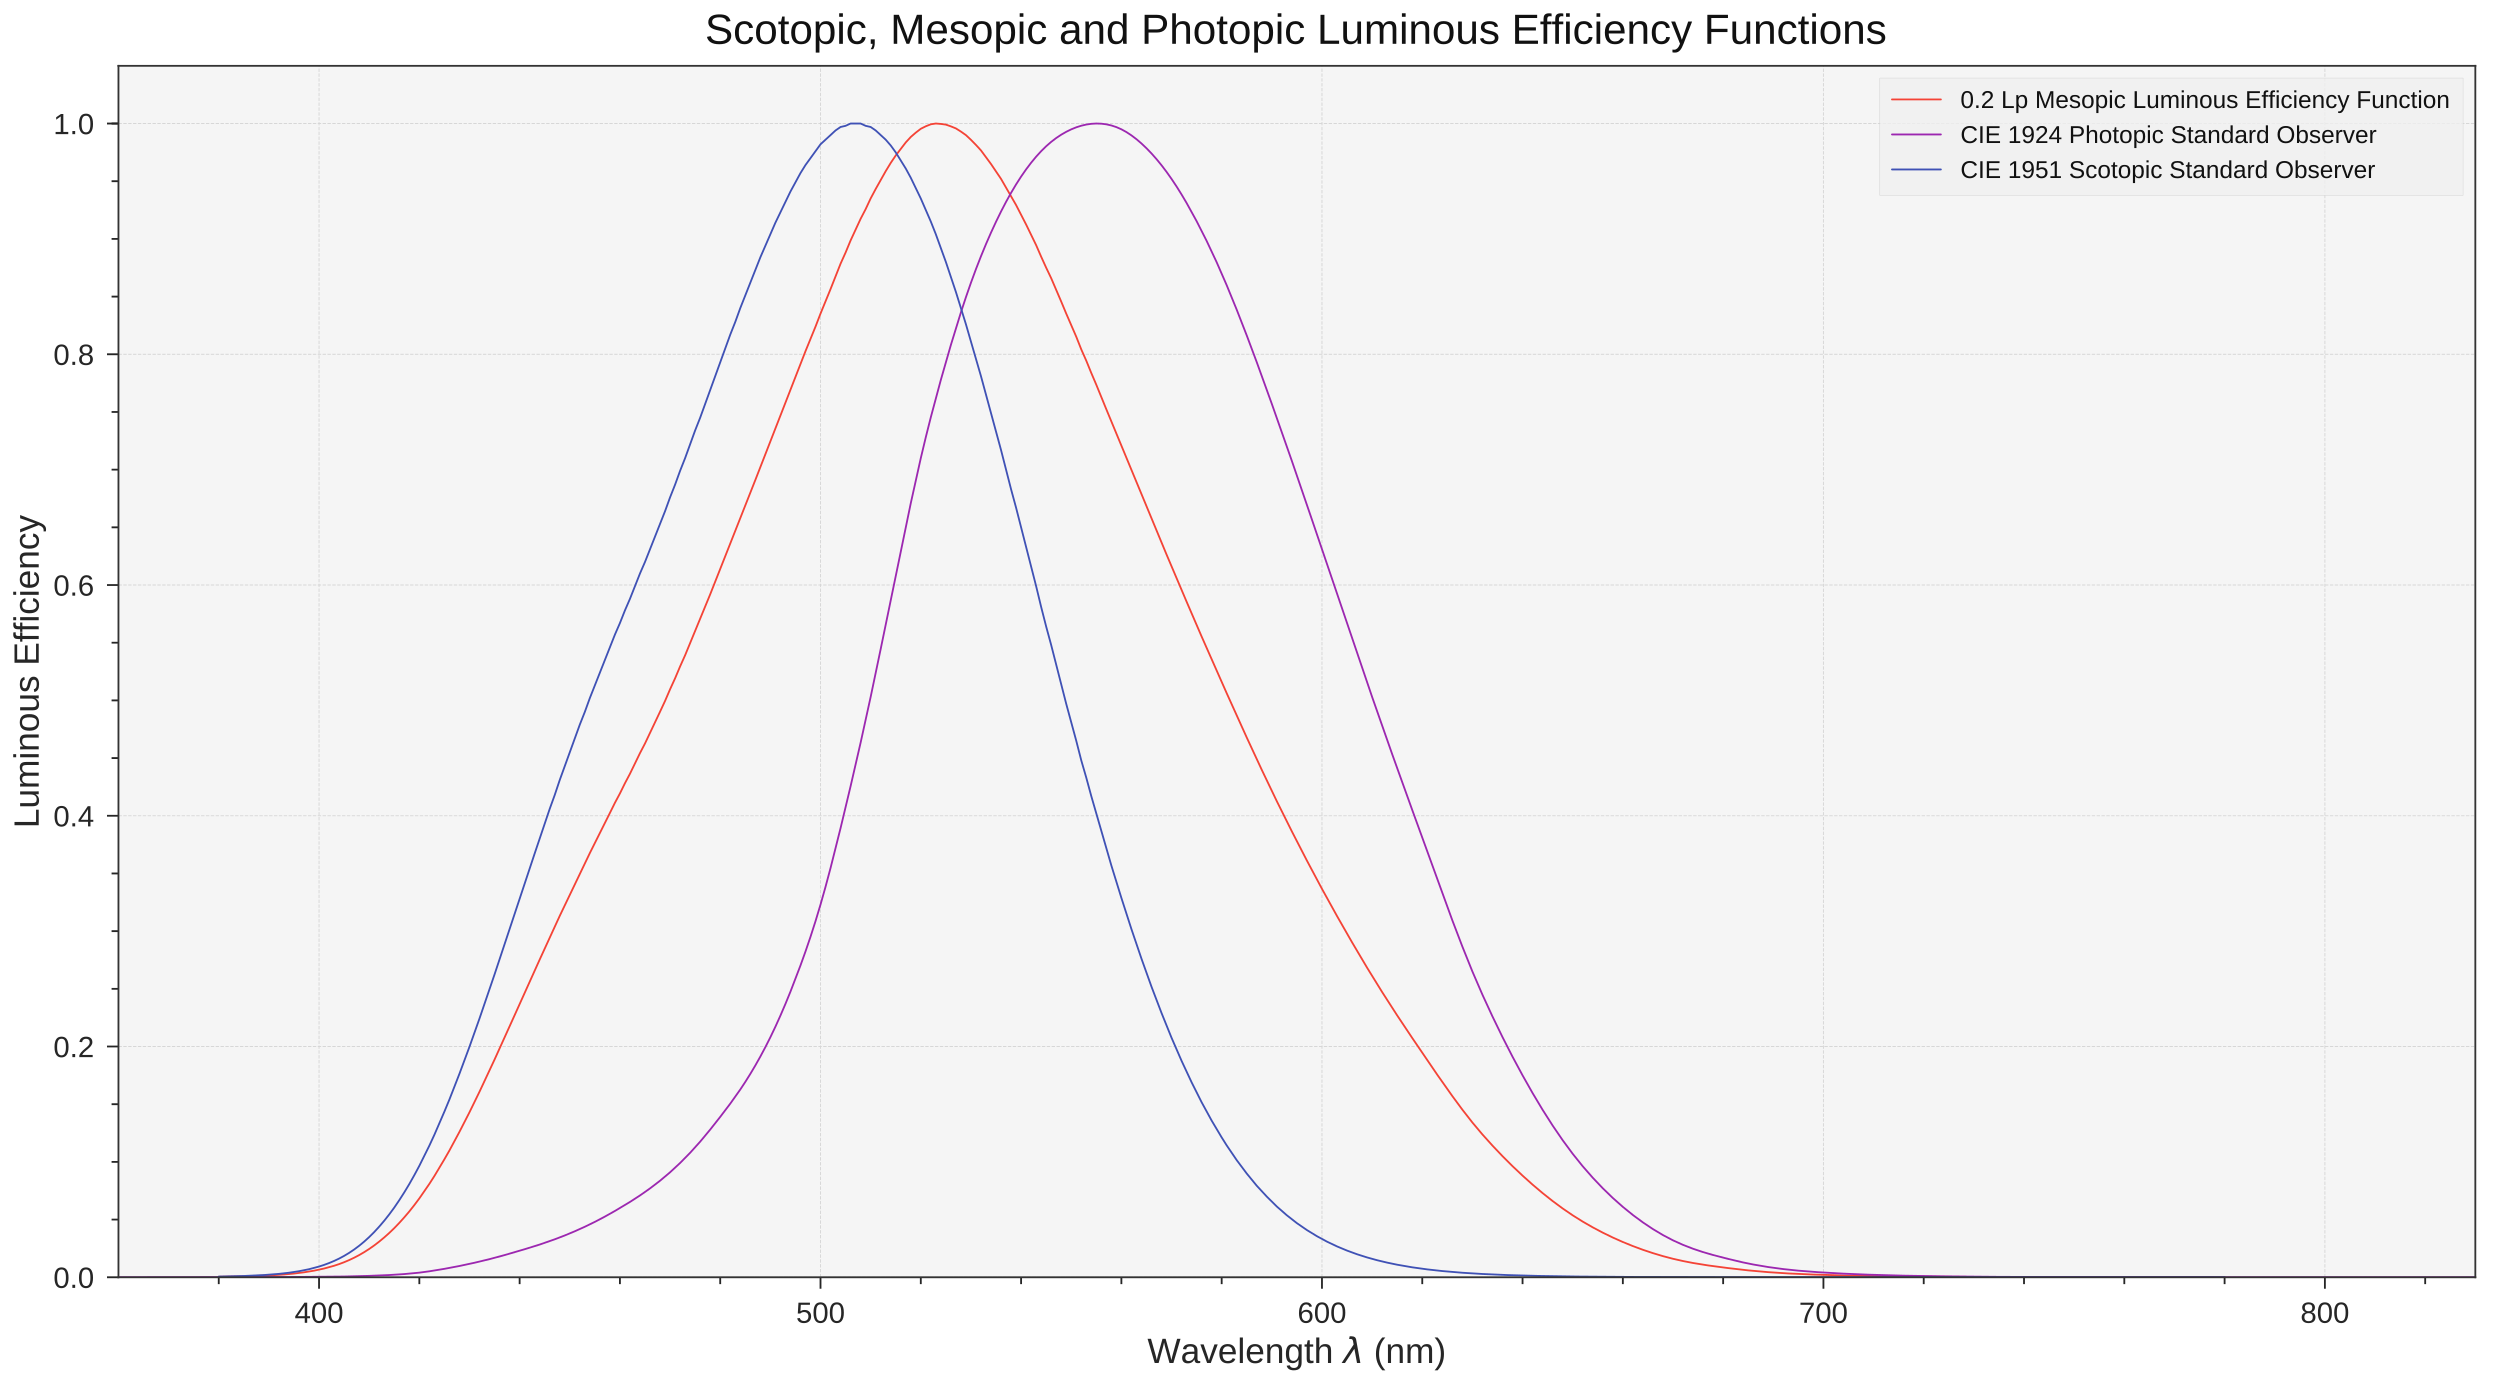 <?xml version="1.0" encoding="utf-8" standalone="no"?>
<!DOCTYPE svg PUBLIC "-//W3C//DTD SVG 1.1//EN"
  "http://www.w3.org/Graphics/SVG/1.1/DTD/svg11.dtd">
<!-- Created with matplotlib (http://matplotlib.org/) -->
<svg height="754.396pt" version="1.1" viewBox="0 0 1363.088 754.396" width="1363.088pt" xmlns="http://www.w3.org/2000/svg" xmlns:xlink="http://www.w3.org/1999/xlink">
 <defs>
  <style type="text/css">
*{stroke-linecap:butt;stroke-linejoin:round;}
  </style>
 </defs>
 <g id="figure_1">
  <g id="patch_1">
   <path d="M 0 754.396 
L 1363.088 754.396 
L 1363.088 0 
L 0 0 
z
" style="fill:none;opacity:0;"/>
  </g>
  <g id="axes_1">
   <g id="patch_2">
    <path d="M 64.588 696.407 
L 1349.638 696.407 
L 1349.638 35.897 
L 64.588 35.897 
z
" style="fill:#f5f5f5;"/>
   </g>
   <g id="matplotlib.axis_1">
    <g id="xtick_1">
     <g id="line2d_1">
      <path clip-path="url(#p9fbed45585)" d="M 173.954 696.407 
L 173.954 35.897 
" style="fill:none;stroke:#d5d5d5;stroke-dasharray:1.85,0.8;stroke-dashoffset:0;stroke-width:0.5;"/>
     </g>
     <g id="line2d_2">
      <defs>
       <path d="M 0 0 
L 0 6.25 
" id="m8183f190ed" style="stroke:#262626;"/>
      </defs>
      <g>
       <use style="fill:#262626;stroke:#262626;" x="173.954" xlink:href="#m8183f190ed" y="696.407"/>
      </g>
     </g>
     <g id="text_1">
      <!-- 400 -->
      <defs>
       <path d="M 43.016 15.578 
L 43.016 0 
L 34.719 0 
L 34.719 15.578 
L 2.297 15.578 
L 2.297 22.406 
L 33.797 68.797 
L 43.016 68.797 
L 43.016 22.516 
L 52.688 22.516 
L 52.688 15.578 
z
M 34.719 58.891 
Q 34.625 58.641 34.234 57.938 
Q 33.844 57.234 33.344 56.344 
Q 32.859 55.469 32.344 54.562 
Q 31.844 53.656 31.453 53.078 
L 13.812 27.094 
Q 13.578 26.703 13.109 26.062 
Q 12.641 25.438 12.156 24.781 
Q 11.672 24.125 11.172 23.484 
Q 10.688 22.859 10.406 22.516 
L 34.719 22.516 
z
" id="LiberationSans-34"/>
       <path d="M 51.703 34.422 
Q 51.703 24.516 49.828 17.75 
Q 47.953 10.984 44.703 6.812 
Q 41.453 2.641 37.062 0.828 
Q 32.672 -0.984 27.688 -0.984 
Q 22.656 -0.984 18.312 0.828 
Q 13.969 2.641 10.766 6.781 
Q 7.562 10.938 5.734 17.703 
Q 3.906 24.469 3.906 34.422 
Q 3.906 44.828 5.734 51.641 
Q 7.562 58.453 10.781 62.5 
Q 14.016 66.547 18.406 68.188 
Q 22.797 69.828 27.984 69.828 
Q 32.906 69.828 37.219 68.188 
Q 41.547 66.547 44.766 62.5 
Q 48 58.453 49.844 51.641 
Q 51.703 44.828 51.703 34.422 
z
M 42.781 34.422 
Q 42.781 42.625 41.797 48.062 
Q 40.828 53.516 38.922 56.766 
Q 37.016 60.016 34.25 61.359 
Q 31.5 62.703 27.984 62.703 
Q 24.266 62.703 21.438 61.328 
Q 18.609 59.969 16.672 56.719 
Q 14.75 53.469 13.766 48.016 
Q 12.797 42.578 12.797 34.422 
Q 12.797 26.516 13.797 21.094 
Q 14.797 15.672 16.719 12.375 
Q 18.656 9.078 21.438 7.641 
Q 24.219 6.203 27.781 6.203 
Q 31.25 6.203 34.031 7.641 
Q 36.812 9.078 38.734 12.375 
Q 40.672 15.672 41.719 21.094 
Q 42.781 26.516 42.781 34.422 
z
" id="LiberationSans-30"/>
      </defs>
      <g style="fill:#262626;" transform="translate(160.608 721.252)scale(0.16 -0.16)">
       <use xlink:href="#LiberationSans-34"/>
       <use x="55.615" xlink:href="#LiberationSans-30"/>
       <use x="111.23" xlink:href="#LiberationSans-30"/>
      </g>
     </g>
    </g>
    <g id="xtick_2">
     <g id="line2d_3">
      <path clip-path="url(#p9fbed45585)" d="M 447.369 696.407 
L 447.369 35.897 
" style="fill:none;stroke:#d5d5d5;stroke-dasharray:1.85,0.8;stroke-dashoffset:0;stroke-width:0.5;"/>
     </g>
     <g id="line2d_4">
      <g>
       <use style="fill:#262626;stroke:#262626;" x="447.369" xlink:href="#m8183f190ed" y="696.407"/>
      </g>
     </g>
     <g id="text_2">
      <!-- 500 -->
      <defs>
       <path d="M 51.422 22.406 
Q 51.422 17.234 49.859 12.938 
Q 48.297 8.641 45.219 5.531 
Q 42.141 2.438 37.578 0.719 
Q 33.016 -0.984 27 -0.984 
Q 21.578 -0.984 17.547 0.281 
Q 13.531 1.562 10.734 3.781 
Q 7.953 6 6.312 8.984 
Q 4.688 11.969 4 15.375 
L 12.891 16.406 
Q 13.422 14.453 14.391 12.625 
Q 15.375 10.797 17.062 9.344 
Q 18.75 7.906 21.219 7.047 
Q 23.688 6.203 27.203 6.203 
Q 30.609 6.203 33.391 7.25 
Q 36.188 8.297 38.156 10.344 
Q 40.141 12.406 41.203 15.375 
Q 42.281 18.359 42.281 22.219 
Q 42.281 25.391 41.25 28.047 
Q 40.234 30.719 38.328 32.641 
Q 36.422 34.578 33.656 35.641 
Q 30.906 36.719 27.391 36.719 
Q 25.203 36.719 23.344 36.328 
Q 21.484 35.938 19.891 35.25 
Q 18.312 34.578 17.016 33.672 
Q 15.719 32.766 14.594 31.781 
L 6 31.781 
L 8.297 68.797 
L 47.406 68.797 
L 47.406 61.328 
L 16.312 61.328 
L 14.984 39.5 
Q 17.328 41.312 20.844 42.594 
Q 24.359 43.891 29.203 43.891 
Q 34.328 43.891 38.422 42.328 
Q 42.531 40.766 45.406 37.906 
Q 48.297 35.062 49.859 31.109 
Q 51.422 27.156 51.422 22.406 
z
" id="LiberationSans-35"/>
      </defs>
      <g style="fill:#262626;" transform="translate(434.023 721.252)scale(0.16 -0.16)">
       <use xlink:href="#LiberationSans-35"/>
       <use x="55.615" xlink:href="#LiberationSans-30"/>
       <use x="111.23" xlink:href="#LiberationSans-30"/>
      </g>
     </g>
    </g>
    <g id="xtick_3">
     <g id="line2d_5">
      <path clip-path="url(#p9fbed45585)" d="M 720.784 696.407 
L 720.784 35.897 
" style="fill:none;stroke:#d5d5d5;stroke-dasharray:1.85,0.8;stroke-dashoffset:0;stroke-width:0.5;"/>
     </g>
     <g id="line2d_6">
      <g>
       <use style="fill:#262626;stroke:#262626;" x="720.784" xlink:href="#m8183f190ed" y="696.407"/>
      </g>
     </g>
     <g id="text_3">
      <!-- 600 -->
      <defs>
       <path d="M 51.219 22.516 
Q 51.219 17.328 49.781 13 
Q 48.344 8.688 45.531 5.578 
Q 42.719 2.484 38.562 0.75 
Q 34.422 -0.984 29 -0.984 
Q 23 -0.984 18.5 1.312 
Q 14.016 3.609 11.031 7.922 
Q 8.062 12.25 6.562 18.531 
Q 5.078 24.812 5.078 32.812 
Q 5.078 42 6.766 48.922 
Q 8.453 55.859 11.625 60.5 
Q 14.797 65.141 19.359 67.484 
Q 23.922 69.828 29.688 69.828 
Q 33.203 69.828 36.281 69.094 
Q 39.359 68.359 41.875 66.719 
Q 44.391 65.094 46.281 62.406 
Q 48.188 59.719 49.312 55.812 
L 40.922 54.297 
Q 39.547 58.734 36.547 60.719 
Q 33.547 62.703 29.594 62.703 
Q 25.984 62.703 23.047 60.984 
Q 20.125 59.281 18.062 55.875 
Q 16.016 52.484 14.906 47.359 
Q 13.812 42.234 13.812 35.406 
Q 16.219 39.844 20.562 42.156 
Q 24.906 44.484 30.516 44.484 
Q 35.203 44.484 39.016 42.969 
Q 42.828 41.453 45.531 38.594 
Q 48.25 35.75 49.734 31.672 
Q 51.219 27.594 51.219 22.516 
z
M 42.281 22.125 
Q 42.281 25.688 41.406 28.562 
Q 40.531 31.453 38.766 33.469 
Q 37.016 35.5 34.422 36.594 
Q 31.844 37.703 28.422 37.703 
Q 26.031 37.703 23.578 36.984 
Q 21.141 36.281 19.156 34.688 
Q 17.188 33.109 15.938 30.516 
Q 14.703 27.938 14.703 24.219 
Q 14.703 20.406 15.672 17.109 
Q 16.656 13.812 18.484 11.375 
Q 20.312 8.938 22.891 7.516 
Q 25.484 6.109 28.719 6.109 
Q 31.891 6.109 34.406 7.203 
Q 36.922 8.297 38.672 10.375 
Q 40.438 12.453 41.359 15.422 
Q 42.281 18.406 42.281 22.125 
z
" id="LiberationSans-36"/>
      </defs>
      <g style="fill:#262626;" transform="translate(707.437 721.252)scale(0.16 -0.16)">
       <use xlink:href="#LiberationSans-36"/>
       <use x="55.615" xlink:href="#LiberationSans-30"/>
       <use x="111.23" xlink:href="#LiberationSans-30"/>
      </g>
     </g>
    </g>
    <g id="xtick_4">
     <g id="line2d_7">
      <path clip-path="url(#p9fbed45585)" d="M 994.199 696.407 
L 994.199 35.897 
" style="fill:none;stroke:#d5d5d5;stroke-dasharray:1.85,0.8;stroke-dashoffset:0;stroke-width:0.5;"/>
     </g>
     <g id="line2d_8">
      <g>
       <use style="fill:#262626;stroke:#262626;" x="994.199" xlink:href="#m8183f190ed" y="696.407"/>
      </g>
     </g>
     <g id="text_4">
      <!-- 700 -->
      <defs>
       <path d="M 50.594 61.672 
Q 45.406 53.766 41.062 46.453 
Q 36.719 39.156 33.594 31.75 
Q 30.469 24.359 28.734 16.578 
Q 27 8.797 27 0 
L 17.828 0 
Q 17.828 8.25 19.781 16.188 
Q 21.734 24.125 25.047 31.766 
Q 28.375 39.406 32.766 46.781 
Q 37.156 54.156 42.094 61.328 
L 5.125 61.328 
L 5.125 68.797 
L 50.594 68.797 
z
" id="LiberationSans-37"/>
      </defs>
      <g style="fill:#262626;" transform="translate(980.852 721.252)scale(0.16 -0.16)">
       <use xlink:href="#LiberationSans-37"/>
       <use x="55.615" xlink:href="#LiberationSans-30"/>
       <use x="111.23" xlink:href="#LiberationSans-30"/>
      </g>
     </g>
    </g>
    <g id="xtick_5">
     <g id="line2d_9">
      <path clip-path="url(#p9fbed45585)" d="M 1267.614 696.407 
L 1267.614 35.897 
" style="fill:none;stroke:#d5d5d5;stroke-dasharray:1.85,0.8;stroke-dashoffset:0;stroke-width:0.5;"/>
     </g>
     <g id="line2d_10">
      <g>
       <use style="fill:#262626;stroke:#262626;" x="1267.614" xlink:href="#m8183f190ed" y="696.407"/>
      </g>
     </g>
     <g id="text_5">
      <!-- 800 -->
      <defs>
       <path d="M 51.266 19.188 
Q 51.266 14.797 49.875 11.109 
Q 48.484 7.422 45.625 4.734 
Q 42.781 2.047 38.328 0.531 
Q 33.891 -0.984 27.828 -0.984 
Q 21.781 -0.984 17.359 0.531 
Q 12.938 2.047 10.031 4.703 
Q 7.125 7.375 5.734 11.062 
Q 4.344 14.75 4.344 19.094 
Q 4.344 22.859 5.484 25.781 
Q 6.641 28.719 8.562 30.828 
Q 10.5 32.953 12.969 34.25 
Q 15.438 35.547 18.062 35.984 
L 18.062 36.188 
Q 15.188 36.859 12.906 38.375 
Q 10.641 39.891 9.094 42.016 
Q 7.562 44.141 6.75 46.719 
Q 5.953 49.312 5.953 52.203 
Q 5.953 55.812 7.344 59 
Q 8.734 62.203 11.469 64.625 
Q 14.203 67.047 18.25 68.438 
Q 22.312 69.828 27.641 69.828 
Q 33.25 69.828 37.375 68.406 
Q 41.5 67 44.203 64.578 
Q 46.922 62.156 48.234 58.938 
Q 49.562 55.719 49.562 52.094 
Q 49.562 49.266 48.75 46.672 
Q 47.953 44.094 46.406 41.969 
Q 44.875 39.844 42.594 38.344 
Q 40.328 36.859 37.359 36.281 
L 37.359 36.078 
Q 40.328 35.594 42.859 34.297 
Q 45.406 33.016 47.266 30.891 
Q 49.125 28.766 50.188 25.828 
Q 51.266 22.906 51.266 19.188 
z
M 40.438 51.609 
Q 40.438 54.203 39.766 56.344 
Q 39.109 58.5 37.594 60.031 
Q 36.078 61.578 33.641 62.422 
Q 31.203 63.281 27.641 63.281 
Q 24.172 63.281 21.781 62.422 
Q 19.391 61.578 17.844 60.031 
Q 16.312 58.5 15.625 56.344 
Q 14.938 54.203 14.938 51.609 
Q 14.938 49.562 15.469 47.406 
Q 16.016 45.266 17.422 43.5 
Q 18.844 41.75 21.328 40.625 
Q 23.828 39.5 27.734 39.5 
Q 31.891 39.5 34.406 40.625 
Q 36.922 41.75 38.25 43.5 
Q 39.594 45.266 40.016 47.406 
Q 40.438 49.562 40.438 51.609 
z
M 42.141 20.016 
Q 42.141 22.516 41.453 24.828 
Q 40.766 27.156 39.109 28.938 
Q 37.453 30.719 34.641 31.812 
Q 31.844 32.906 27.641 32.906 
Q 23.781 32.906 21.062 31.812 
Q 18.359 30.719 16.672 28.906 
Q 14.984 27.094 14.203 24.719 
Q 13.422 22.359 13.422 19.828 
Q 13.422 16.656 14.203 14.031 
Q 14.984 11.422 16.688 9.547 
Q 18.406 7.672 21.188 6.641 
Q 23.969 5.609 27.938 5.609 
Q 31.938 5.609 34.672 6.641 
Q 37.406 7.672 39.062 9.547 
Q 40.719 11.422 41.422 14.078 
Q 42.141 16.75 42.141 20.016 
z
" id="LiberationSans-38"/>
      </defs>
      <g style="fill:#262626;" transform="translate(1254.267 721.252)scale(0.16 -0.16)">
       <use xlink:href="#LiberationSans-38"/>
       <use x="55.615" xlink:href="#LiberationSans-30"/>
       <use x="111.23" xlink:href="#LiberationSans-30"/>
      </g>
     </g>
    </g>
    <g id="xtick_6">
     <g id="line2d_11">
      <defs>
       <path d="M 0 0 
L 0 3.75 
" id="md077b959e3" style="stroke:#262626;"/>
      </defs>
      <g>
       <use style="fill:#262626;stroke:#262626;" x="119.271" xlink:href="#md077b959e3" y="696.407"/>
      </g>
     </g>
    </g>
    <g id="xtick_7">
     <g id="line2d_12">
      <g>
       <use style="fill:#262626;stroke:#262626;" x="228.637" xlink:href="#md077b959e3" y="696.407"/>
      </g>
     </g>
    </g>
    <g id="xtick_8">
     <g id="line2d_13">
      <g>
       <use style="fill:#262626;stroke:#262626;" x="283.32" xlink:href="#md077b959e3" y="696.407"/>
      </g>
     </g>
    </g>
    <g id="xtick_9">
     <g id="line2d_14">
      <g>
       <use style="fill:#262626;stroke:#262626;" x="338.003" xlink:href="#md077b959e3" y="696.407"/>
      </g>
     </g>
    </g>
    <g id="xtick_10">
     <g id="line2d_15">
      <g>
       <use style="fill:#262626;stroke:#262626;" x="392.686" xlink:href="#md077b959e3" y="696.407"/>
      </g>
     </g>
    </g>
    <g id="xtick_11">
     <g id="line2d_16">
      <g>
       <use style="fill:#262626;stroke:#262626;" x="502.052" xlink:href="#md077b959e3" y="696.407"/>
      </g>
     </g>
    </g>
    <g id="xtick_12">
     <g id="line2d_17">
      <g>
       <use style="fill:#262626;stroke:#262626;" x="556.735" xlink:href="#md077b959e3" y="696.407"/>
      </g>
     </g>
    </g>
    <g id="xtick_13">
     <g id="line2d_18">
      <g>
       <use style="fill:#262626;stroke:#262626;" x="611.418" xlink:href="#md077b959e3" y="696.407"/>
      </g>
     </g>
    </g>
    <g id="xtick_14">
     <g id="line2d_19">
      <g>
       <use style="fill:#262626;stroke:#262626;" x="666.101" xlink:href="#md077b959e3" y="696.407"/>
      </g>
     </g>
    </g>
    <g id="xtick_15">
     <g id="line2d_20">
      <g>
       <use style="fill:#262626;stroke:#262626;" x="775.467" xlink:href="#md077b959e3" y="696.407"/>
      </g>
     </g>
    </g>
    <g id="xtick_16">
     <g id="line2d_21">
      <g>
       <use style="fill:#262626;stroke:#262626;" x="830.15" xlink:href="#md077b959e3" y="696.407"/>
      </g>
     </g>
    </g>
    <g id="xtick_17">
     <g id="line2d_22">
      <g>
       <use style="fill:#262626;stroke:#262626;" x="884.833" xlink:href="#md077b959e3" y="696.407"/>
      </g>
     </g>
    </g>
    <g id="xtick_18">
     <g id="line2d_23">
      <g>
       <use style="fill:#262626;stroke:#262626;" x="939.516" xlink:href="#md077b959e3" y="696.407"/>
      </g>
     </g>
    </g>
    <g id="xtick_19">
     <g id="line2d_24">
      <g>
       <use style="fill:#262626;stroke:#262626;" x="1048.882" xlink:href="#md077b959e3" y="696.407"/>
      </g>
     </g>
    </g>
    <g id="xtick_20">
     <g id="line2d_25">
      <g>
       <use style="fill:#262626;stroke:#262626;" x="1103.565" xlink:href="#md077b959e3" y="696.407"/>
      </g>
     </g>
    </g>
    <g id="xtick_21">
     <g id="line2d_26">
      <g>
       <use style="fill:#262626;stroke:#262626;" x="1158.248" xlink:href="#md077b959e3" y="696.407"/>
      </g>
     </g>
    </g>
    <g id="xtick_22">
     <g id="line2d_27">
      <g>
       <use style="fill:#262626;stroke:#262626;" x="1212.931" xlink:href="#md077b959e3" y="696.407"/>
      </g>
     </g>
    </g>
    <g id="xtick_23">
     <g id="line2d_28">
      <g>
       <use style="fill:#262626;stroke:#262626;" x="1322.297" xlink:href="#md077b959e3" y="696.407"/>
      </g>
     </g>
    </g>
    <g id="text_6">
     <!-- Wavelength $\lambda$ (nm) -->
     <defs>
      <path d="M 73.781 0 
L 62.641 0 
L 50.734 43.703 
Q 50.203 45.562 49.578 48.094 
Q 48.969 50.641 48.484 52.938 
Q 47.906 55.609 47.312 58.406 
Q 46.688 55.562 46.094 52.875 
Q 45.562 50.531 44.969 48.047 
Q 44.391 45.562 43.844 43.703 
L 31.844 0 
L 20.703 0 
L 0.438 68.797 
L 10.156 68.797 
L 22.516 25.094 
Q 23.344 22.016 24.094 18.984 
Q 24.859 15.969 25.391 13.578 
Q 26.031 10.75 26.562 8.203 
Q 27.297 11.578 28.078 14.844 
Q 28.422 16.219 28.766 17.719 
Q 29.109 19.234 29.469 20.703 
Q 29.828 22.172 30.188 23.516 
Q 30.562 24.859 30.859 25.984 
L 42.828 68.797 
L 51.766 68.797 
L 63.719 25.984 
Q 64.016 24.859 64.375 23.516 
Q 64.75 22.172 65.109 20.719 
Q 65.484 19.281 65.812 17.766 
Q 66.156 16.266 66.5 14.891 
Q 67.281 11.625 68.016 8.203 
Q 68.062 8.203 68.453 9.891 
Q 68.844 11.578 69.422 14.109 
Q 70.016 16.656 70.719 19.609 
Q 71.438 22.562 72.172 25.094 
L 84.328 68.797 
L 94.047 68.797 
z
" id="LiberationSans-57"/>
      <path d="M 20.219 -0.984 
Q 12.25 -0.984 8.25 3.219 
Q 4.25 7.422 4.25 14.75 
Q 4.25 19.969 6.219 23.312 
Q 8.203 26.656 11.391 28.562 
Q 14.594 30.469 18.688 31.203 
Q 22.797 31.938 27.047 32.031 
L 38.922 32.234 
L 38.922 35.109 
Q 38.922 38.375 38.234 40.672 
Q 37.547 42.969 36.125 44.375 
Q 34.719 45.797 32.594 46.453 
Q 30.469 47.125 27.594 47.125 
Q 25.047 47.125 23 46.75 
Q 20.953 46.391 19.438 45.438 
Q 17.922 44.484 16.984 42.844 
Q 16.062 41.219 15.766 38.719 
L 6.594 39.547 
Q 7.078 42.672 8.438 45.281 
Q 9.812 47.906 12.328 49.797 
Q 14.844 51.703 18.625 52.75 
Q 22.406 53.812 27.781 53.812 
Q 37.75 53.812 42.766 49.234 
Q 47.797 44.672 47.797 36.031 
L 47.797 13.281 
Q 47.797 9.375 48.828 7.391 
Q 49.859 5.422 52.734 5.422 
Q 53.469 5.422 54.203 5.516 
Q 54.938 5.609 55.609 5.766 
L 55.609 0.297 
Q 53.953 -0.094 52.312 -0.281 
Q 50.688 -0.484 48.828 -0.484 
Q 46.344 -0.484 44.562 0.172 
Q 42.781 0.828 41.656 2.172 
Q 40.531 3.516 39.938 5.484 
Q 39.359 7.469 39.203 10.109 
L 38.922 10.109 
Q 37.5 7.562 35.812 5.516 
Q 34.125 3.469 31.875 2.031 
Q 29.641 0.594 26.781 -0.188 
Q 23.922 -0.984 20.219 -0.984 
z
M 22.219 5.609 
Q 26.422 5.609 29.562 7.141 
Q 32.719 8.688 34.781 11.078 
Q 36.859 13.484 37.891 16.312 
Q 38.922 19.141 38.922 21.734 
L 38.922 26.078 
L 29.297 25.875 
Q 26.078 25.828 23.172 25.406 
Q 20.266 25 18.062 23.781 
Q 15.875 22.562 14.578 20.359 
Q 13.281 18.172 13.281 14.594 
Q 13.281 10.297 15.594 7.953 
Q 17.922 5.609 22.219 5.609 
z
" id="LiberationSans-61"/>
      <path d="M 29.938 0 
L 19.531 0 
L 0.344 52.828 
L 9.719 52.828 
L 21.344 18.453 
Q 21.688 17.391 22.141 15.844 
Q 22.609 14.312 23.094 12.641 
Q 23.578 10.984 24 9.438 
Q 24.422 7.906 24.703 6.891 
Q 25 7.906 25.453 9.438 
Q 25.922 10.984 26.406 12.594 
Q 26.906 14.203 27.422 15.734 
Q 27.938 17.281 28.328 18.359 
L 40.328 52.828 
L 49.656 52.828 
z
" id="LiberationSans-76"/>
      <path d="M 13.484 24.562 
Q 13.484 20.406 14.328 16.906 
Q 15.188 13.422 16.969 10.906 
Q 18.75 8.406 21.531 7 
Q 24.312 5.609 28.219 5.609 
Q 33.938 5.609 37.375 7.906 
Q 40.828 10.203 42.047 13.719 
L 49.75 11.531 
Q 48.922 9.328 47.438 7.109 
Q 45.953 4.891 43.453 3.094 
Q 40.969 1.312 37.234 0.156 
Q 33.5 -0.984 28.219 -0.984 
Q 16.5 -0.984 10.375 6 
Q 4.25 12.984 4.25 26.766 
Q 4.25 34.188 6.094 39.328 
Q 7.953 44.484 11.172 47.703 
Q 14.406 50.922 18.703 52.359 
Q 23 53.812 27.875 53.812 
Q 34.516 53.812 38.984 51.656 
Q 43.453 49.516 46.156 45.719 
Q 48.875 41.938 50.016 36.812 
Q 51.172 31.688 51.172 25.734 
L 51.172 24.562 
z
M 42.094 31.297 
Q 41.359 39.656 37.844 43.484 
Q 34.328 47.312 27.734 47.312 
Q 25.531 47.312 23.109 46.609 
Q 20.703 45.906 18.656 44.094 
Q 16.609 42.281 15.188 39.172 
Q 13.766 36.078 13.578 31.297 
z
" id="LiberationSans-65"/>
      <path d="M 6.734 0 
L 6.734 72.469 
L 15.531 72.469 
L 15.531 0 
z
" id="LiberationSans-6c"/>
      <path d="M 40.281 0 
L 40.281 33.5 
Q 40.281 37.359 39.719 39.938 
Q 39.156 42.531 37.891 44.109 
Q 36.625 45.703 34.547 46.359 
Q 32.469 47.016 29.391 47.016 
Q 26.266 47.016 23.75 45.922 
Q 21.234 44.828 19.453 42.75 
Q 17.672 40.672 16.688 37.625 
Q 15.719 34.578 15.719 30.609 
L 15.719 0 
L 6.938 0 
L 6.938 41.547 
Q 6.938 43.219 6.906 45.047 
Q 6.891 46.875 6.828 48.5 
Q 6.781 50.141 6.734 51.312 
Q 6.688 52.484 6.641 52.828 
L 14.938 52.828 
Q 14.984 52.594 15.031 51.516 
Q 15.094 50.438 15.156 49.047 
Q 15.234 47.656 15.281 46.219 
Q 15.328 44.781 15.328 43.797 
L 15.484 43.797 
Q 16.75 46.094 18.266 47.953 
Q 19.781 49.812 21.781 51.094 
Q 23.781 52.391 26.359 53.094 
Q 28.953 53.812 32.375 53.812 
Q 36.766 53.812 39.938 52.734 
Q 43.109 51.656 45.156 49.406 
Q 47.219 47.172 48.172 43.625 
Q 49.125 40.094 49.125 35.203 
L 49.125 0 
z
" id="LiberationSans-6e"/>
      <path d="M 26.766 -20.75 
Q 22.219 -20.75 18.703 -19.812 
Q 15.188 -18.891 12.688 -17.156 
Q 10.203 -15.438 8.641 -13.031 
Q 7.078 -10.641 6.391 -7.719 
L 15.234 -6.453 
Q 16.109 -10.109 19.109 -12.078 
Q 22.125 -14.062 27 -14.062 
Q 29.984 -14.062 32.422 -13.234 
Q 34.859 -12.406 36.562 -10.562 
Q 38.281 -8.734 39.203 -5.797 
Q 40.141 -2.875 40.141 1.312 
L 40.141 9.812 
L 40.047 9.812 
Q 39.062 7.812 37.625 5.984 
Q 36.188 4.156 34.109 2.734 
Q 32.031 1.312 29.297 0.453 
Q 26.562 -0.391 23.047 -0.391 
Q 18.016 -0.391 14.422 1.297 
Q 10.844 2.984 8.562 6.344 
Q 6.297 9.719 5.25 14.719 
Q 4.203 19.734 4.203 26.312 
Q 4.203 32.672 5.25 37.75 
Q 6.297 42.828 8.656 46.359 
Q 11.031 49.906 14.812 51.781 
Q 18.609 53.656 24.031 53.656 
Q 29.641 53.656 33.766 51.094 
Q 37.891 48.531 40.141 43.797 
L 40.234 43.797 
Q 40.234 45.016 40.297 46.531 
Q 40.375 48.047 40.453 49.391 
Q 40.531 50.734 40.625 51.703 
Q 40.719 52.688 40.828 52.828 
L 49.172 52.828 
Q 49.125 52.391 49.078 51.344 
Q 49.031 50.297 48.969 48.828 
Q 48.922 47.359 48.891 45.578 
Q 48.875 43.797 48.875 41.891 
L 48.875 1.516 
Q 48.875 -9.578 43.422 -15.156 
Q 37.984 -20.75 26.766 -20.75 
z
M 40.141 26.422 
Q 40.141 31.938 38.938 35.859 
Q 37.75 39.797 35.797 42.281 
Q 33.844 44.781 31.328 45.953 
Q 28.812 47.125 26.172 47.125 
Q 22.797 47.125 20.375 45.953 
Q 17.969 44.781 16.375 42.266 
Q 14.797 39.75 14.031 35.812 
Q 13.281 31.891 13.281 26.422 
Q 13.281 20.703 14.031 16.812 
Q 14.797 12.938 16.359 10.547 
Q 17.922 8.156 20.312 7.125 
Q 22.703 6.109 26.031 6.109 
Q 28.656 6.109 31.172 7.219 
Q 33.688 8.344 35.688 10.781 
Q 37.703 13.234 38.922 17.094 
Q 40.141 20.953 40.141 26.422 
z
" id="LiberationSans-67"/>
      <path d="M 27.047 0.391 
Q 25.047 -0.141 22.969 -0.453 
Q 20.906 -0.781 18.172 -0.781 
Q 7.625 -0.781 7.625 11.188 
L 7.625 46.438 
L 1.516 46.438 
L 1.516 52.828 
L 7.953 52.828 
L 10.547 64.656 
L 16.406 64.656 
L 16.406 52.828 
L 26.172 52.828 
L 26.172 46.438 
L 16.406 46.438 
L 16.406 13.094 
Q 16.406 9.281 17.641 7.734 
Q 18.891 6.203 21.969 6.203 
Q 23.25 6.203 24.438 6.391 
Q 25.641 6.594 27.047 6.891 
z
" id="LiberationSans-74"/>
      <path d="M 15.484 43.797 
Q 16.938 46.484 18.641 48.359 
Q 20.359 50.25 22.406 51.469 
Q 24.469 52.688 26.906 53.25 
Q 29.344 53.812 32.375 53.812 
Q 37.453 53.812 40.703 52.438 
Q 43.953 51.078 45.828 48.609 
Q 47.703 46.141 48.406 42.719 
Q 49.125 39.312 49.125 35.203 
L 49.125 0 
L 40.281 0 
L 40.281 33.5 
Q 40.281 36.859 39.859 39.391 
Q 39.453 41.938 38.281 43.625 
Q 37.109 45.312 34.953 46.156 
Q 32.812 47.016 29.391 47.016 
Q 26.266 47.016 23.75 45.891 
Q 21.234 44.781 19.453 42.719 
Q 17.672 40.672 16.688 37.734 
Q 15.719 34.812 15.719 31.156 
L 15.719 0 
L 6.938 0 
L 6.938 72.469 
L 15.719 72.469 
L 15.719 53.609 
Q 15.719 52 15.672 50.391 
Q 15.625 48.781 15.547 47.406 
Q 15.484 46.047 15.422 45.094 
Q 15.375 44.141 15.328 43.797 
z
" id="LiberationSans-68"/>
      <path id="LiberationSans-20"/>
      <path d="M 36.719 67.438 
L 48.828 0 
L 39.312 0 
L 31.844 40.438 
L 5.125 0 
L -4.391 0 
L 29.734 52.438 
L 28.031 62.109 
Q 26.953 68.266 21.734 68.266 
L 17.047 68.266 
L 18.5 75.984 
L 24.219 75.875 
Q 35.203 75.734 36.719 67.438 
z
" id="DejaVuSans-Oblique-3bb"/>
      <path d="M 6.203 25.984 
Q 6.203 32.766 7.219 38.969 
Q 8.25 45.172 10.438 50.875 
Q 12.641 56.594 16.062 61.953 
Q 19.484 67.328 24.219 72.469 
L 32.719 72.469 
Q 28.125 67.328 24.781 61.938 
Q 21.438 56.547 19.281 50.797 
Q 17.141 45.062 16.094 38.859 
Q 15.047 32.672 15.047 25.875 
Q 15.047 19.094 16.094 12.891 
Q 17.141 6.688 19.281 0.922 
Q 21.438 -4.828 24.781 -10.203 
Q 28.125 -15.578 32.719 -20.703 
L 24.219 -20.703 
Q 19.484 -15.578 16.062 -10.203 
Q 12.641 -4.828 10.438 0.875 
Q 8.25 6.594 7.219 12.766 
Q 6.203 18.953 6.203 25.781 
z
" id="LiberationSans-28"/>
      <path d="M 37.5 0 
L 37.5 33.5 
Q 37.5 37.359 37.016 39.938 
Q 36.531 42.531 35.375 44.109 
Q 34.234 45.703 32.375 46.359 
Q 30.516 47.016 27.828 47.016 
Q 25.047 47.016 22.797 45.922 
Q 20.562 44.828 18.969 42.75 
Q 17.391 40.672 16.531 37.625 
Q 15.672 34.578 15.672 30.609 
L 15.672 0 
L 6.938 0 
L 6.938 41.547 
Q 6.938 43.219 6.906 45.047 
Q 6.891 46.875 6.828 48.5 
Q 6.781 50.141 6.734 51.312 
Q 6.688 52.484 6.641 52.828 
L 14.938 52.828 
Q 14.984 52.594 15.031 51.516 
Q 15.094 50.438 15.156 49.047 
Q 15.234 47.656 15.281 46.219 
Q 15.328 44.781 15.328 43.797 
L 15.484 43.797 
Q 16.656 46.094 18.016 47.953 
Q 19.391 49.812 21.219 51.094 
Q 23.047 52.391 25.406 53.094 
Q 27.781 53.812 30.906 53.812 
Q 36.922 53.812 40.406 51.422 
Q 43.891 49.031 45.266 43.797 
L 45.406 43.797 
Q 46.578 46.094 48.047 47.953 
Q 49.516 49.812 51.469 51.094 
Q 53.422 52.391 55.859 53.094 
Q 58.297 53.812 61.422 53.812 
Q 65.438 53.812 68.328 52.734 
Q 71.234 51.656 73.094 49.406 
Q 74.953 47.172 75.828 43.625 
Q 76.703 40.094 76.703 35.203 
L 76.703 0 
L 68.016 0 
L 68.016 33.5 
Q 68.016 37.359 67.531 39.938 
Q 67.047 42.531 65.891 44.109 
Q 64.75 45.703 62.891 46.359 
Q 61.031 47.016 58.344 47.016 
Q 55.562 47.016 53.312 45.969 
Q 51.078 44.922 49.484 42.875 
Q 47.906 40.828 47.047 37.75 
Q 46.188 34.672 46.188 30.609 
L 46.188 0 
z
" id="LiberationSans-6d"/>
      <path d="M 27.094 25.781 
Q 27.094 18.953 26.062 12.766 
Q 25.047 6.594 22.844 0.875 
Q 20.656 -4.828 17.234 -10.203 
Q 13.812 -15.578 9.078 -20.703 
L 0.594 -20.703 
Q 5.172 -15.578 8.516 -10.203 
Q 11.859 -4.828 14 0.922 
Q 16.156 6.688 17.203 12.891 
Q 18.266 19.094 18.266 25.875 
Q 18.266 32.672 17.203 38.859 
Q 16.156 45.062 14 50.797 
Q 11.859 56.547 8.516 61.938 
Q 5.172 67.328 0.594 72.469 
L 9.078 72.469 
Q 13.812 67.328 17.234 61.953 
Q 20.656 56.594 22.844 50.875 
Q 25.047 45.172 26.062 38.969 
Q 27.094 32.766 27.094 25.984 
z
" id="LiberationSans-29"/>
     </defs>
     <g style="fill:#262626;" transform="translate(625.609 743.164)scale(0.192 -0.192)">
      <use transform="translate(0 0.016)" xlink:href="#LiberationSans-57"/>
      <use transform="translate(94.385 0.016)" xlink:href="#LiberationSans-61"/>
      <use transform="translate(150 0.016)" xlink:href="#LiberationSans-76"/>
      <use transform="translate(200 0.016)" xlink:href="#LiberationSans-65"/>
      <use transform="translate(255.615 0.016)" xlink:href="#LiberationSans-6c"/>
      <use transform="translate(277.832 0.016)" xlink:href="#LiberationSans-65"/>
      <use transform="translate(333.447 0.016)" xlink:href="#LiberationSans-6e"/>
      <use transform="translate(389.062 0.016)" xlink:href="#LiberationSans-67"/>
      <use transform="translate(444.678 0.016)" xlink:href="#LiberationSans-74"/>
      <use transform="translate(472.461 0.016)" xlink:href="#LiberationSans-68"/>
      <use transform="translate(528.076 0.016)" xlink:href="#LiberationSans-20"/>
      <use transform="translate(555.859 0.016)" xlink:href="#DejaVuSans-Oblique-3bb"/>
      <use transform="translate(615.039 0.016)" xlink:href="#LiberationSans-20"/>
      <use transform="translate(642.822 0.016)" xlink:href="#LiberationSans-28"/>
      <use transform="translate(676.123 0.016)" xlink:href="#LiberationSans-6e"/>
      <use transform="translate(731.738 0.016)" xlink:href="#LiberationSans-6d"/>
      <use transform="translate(815.039 0.016)" xlink:href="#LiberationSans-29"/>
     </g>
    </g>
   </g>
   <g id="matplotlib.axis_2">
    <g id="ytick_1">
     <g id="line2d_29">
      <path clip-path="url(#p9fbed45585)" d="M 64.588 696.407 
L 1349.638 696.407 
" style="fill:none;stroke:#d5d5d5;stroke-dasharray:1.85,0.8;stroke-dashoffset:0;stroke-width:0.5;"/>
     </g>
     <g id="line2d_30">
      <defs>
       <path d="M 0 0 
L -6.25 0 
" id="m7350a88a4b" style="stroke:#262626;"/>
      </defs>
      <g>
       <use style="fill:#262626;stroke:#262626;" x="64.588" xlink:href="#m7350a88a4b" y="696.407"/>
      </g>
     </g>
     <g id="text_7">
      <!-- 0.0 -->
      <defs>
       <path d="M 9.125 0 
L 9.125 10.688 
L 18.656 10.688 
L 18.656 0 
z
" id="LiberationSans-2e"/>
      </defs>
      <g style="fill:#262626;" transform="translate(29.098 702.204)scale(0.16 -0.16)">
       <use xlink:href="#LiberationSans-30"/>
       <use x="55.615" xlink:href="#LiberationSans-2e"/>
       <use x="83.398" xlink:href="#LiberationSans-30"/>
      </g>
     </g>
    </g>
    <g id="ytick_2">
     <g id="line2d_31">
      <path clip-path="url(#p9fbed45585)" d="M 64.588 570.595 
L 1349.638 570.595 
" style="fill:none;stroke:#d5d5d5;stroke-dasharray:1.85,0.8;stroke-dashoffset:0;stroke-width:0.5;"/>
     </g>
     <g id="line2d_32">
      <g>
       <use style="fill:#262626;stroke:#262626;" x="64.588" xlink:href="#m7350a88a4b" y="570.595"/>
      </g>
     </g>
     <g id="text_8">
      <!-- 0.2 -->
      <defs>
       <path d="M 5.031 0 
L 5.031 6.203 
Q 7.516 11.922 11.109 16.281 
Q 14.703 20.656 18.656 24.188 
Q 22.609 27.734 26.484 30.766 
Q 30.375 33.797 33.5 36.812 
Q 36.625 39.844 38.547 43.156 
Q 40.484 46.484 40.484 50.688 
Q 40.484 53.609 39.594 55.828 
Q 38.719 58.062 37.062 59.562 
Q 35.406 61.078 33.078 61.828 
Q 30.766 62.594 27.938 62.594 
Q 25.297 62.594 22.969 61.859 
Q 20.656 61.141 18.844 59.672 
Q 17.047 58.203 15.891 56.031 
Q 14.75 53.859 14.406 50.984 
L 5.422 51.812 
Q 5.859 55.516 7.469 58.781 
Q 9.078 62.062 11.906 64.531 
Q 14.75 67 18.719 68.406 
Q 22.703 69.828 27.938 69.828 
Q 33.062 69.828 37.062 68.609 
Q 41.062 67.391 43.812 64.984 
Q 46.578 62.594 48.047 59.078 
Q 49.516 55.562 49.516 50.984 
Q 49.516 47.516 48.266 44.391 
Q 47.016 41.266 44.938 38.422 
Q 42.875 35.594 40.141 32.953 
Q 37.406 30.328 34.422 27.812 
Q 31.453 25.297 28.422 22.828 
Q 25.391 20.359 22.719 17.859 
Q 20.062 15.375 17.969 12.812 
Q 15.875 10.25 14.703 7.469 
L 50.594 7.469 
L 50.594 0 
z
" id="LiberationSans-32"/>
      </defs>
      <g style="fill:#262626;" transform="translate(29.098 576.393)scale(0.16 -0.16)">
       <use xlink:href="#LiberationSans-30"/>
       <use x="55.615" xlink:href="#LiberationSans-2e"/>
       <use x="83.398" xlink:href="#LiberationSans-32"/>
      </g>
     </g>
    </g>
    <g id="ytick_3">
     <g id="line2d_33">
      <path clip-path="url(#p9fbed45585)" d="M 64.588 444.784 
L 1349.638 444.784 
" style="fill:none;stroke:#d5d5d5;stroke-dasharray:1.85,0.8;stroke-dashoffset:0;stroke-width:0.5;"/>
     </g>
     <g id="line2d_34">
      <g>
       <use style="fill:#262626;stroke:#262626;" x="64.588" xlink:href="#m7350a88a4b" y="444.784"/>
      </g>
     </g>
     <g id="text_9">
      <!-- 0.4 -->
      <g style="fill:#262626;" transform="translate(29.098 450.581)scale(0.16 -0.16)">
       <use xlink:href="#LiberationSans-30"/>
       <use x="55.615" xlink:href="#LiberationSans-2e"/>
       <use x="83.398" xlink:href="#LiberationSans-34"/>
      </g>
     </g>
    </g>
    <g id="ytick_4">
     <g id="line2d_35">
      <path clip-path="url(#p9fbed45585)" d="M 64.588 318.973 
L 1349.638 318.973 
" style="fill:none;stroke:#d5d5d5;stroke-dasharray:1.85,0.8;stroke-dashoffset:0;stroke-width:0.5;"/>
     </g>
     <g id="line2d_36">
      <g>
       <use style="fill:#262626;stroke:#262626;" x="64.588" xlink:href="#m7350a88a4b" y="318.973"/>
      </g>
     </g>
     <g id="text_10">
      <!-- 0.6 -->
      <g style="fill:#262626;" transform="translate(29.098 324.77)scale(0.16 -0.16)">
       <use xlink:href="#LiberationSans-30"/>
       <use x="55.615" xlink:href="#LiberationSans-2e"/>
       <use x="83.398" xlink:href="#LiberationSans-36"/>
      </g>
     </g>
    </g>
    <g id="ytick_5">
     <g id="line2d_37">
      <path clip-path="url(#p9fbed45585)" d="M 64.588 193.161 
L 1349.638 193.161 
" style="fill:none;stroke:#d5d5d5;stroke-dasharray:1.85,0.8;stroke-dashoffset:0;stroke-width:0.5;"/>
     </g>
     <g id="line2d_38">
      <g>
       <use style="fill:#262626;stroke:#262626;" x="64.588" xlink:href="#m7350a88a4b" y="193.161"/>
      </g>
     </g>
     <g id="text_11">
      <!-- 0.8 -->
      <g style="fill:#262626;" transform="translate(29.098 198.959)scale(0.16 -0.16)">
       <use xlink:href="#LiberationSans-30"/>
       <use x="55.615" xlink:href="#LiberationSans-2e"/>
       <use x="83.398" xlink:href="#LiberationSans-38"/>
      </g>
     </g>
    </g>
    <g id="ytick_6">
     <g id="line2d_39">
      <path clip-path="url(#p9fbed45585)" d="M 64.588 67.35 
L 1349.638 67.35 
" style="fill:none;stroke:#d5d5d5;stroke-dasharray:1.85,0.8;stroke-dashoffset:0;stroke-width:0.5;"/>
     </g>
     <g id="line2d_40">
      <g>
       <use style="fill:#262626;stroke:#262626;" x="64.588" xlink:href="#m7350a88a4b" y="67.35"/>
      </g>
     </g>
     <g id="text_12">
      <!-- 1.0 -->
      <defs>
       <path d="M 7.625 0 
L 7.625 7.469 
L 25.141 7.469 
L 25.141 60.406 
L 9.625 49.312 
L 9.625 57.625 
L 25.875 68.797 
L 33.984 68.797 
L 33.984 7.469 
L 50.734 7.469 
L 50.734 0 
z
" id="LiberationSans-31"/>
      </defs>
      <g style="fill:#262626;" transform="translate(29.098 73.147)scale(0.16 -0.16)">
       <use xlink:href="#LiberationSans-31"/>
       <use x="55.615" xlink:href="#LiberationSans-2e"/>
       <use x="83.398" xlink:href="#LiberationSans-30"/>
      </g>
     </g>
    </g>
    <g id="ytick_7">
     <g id="line2d_41">
      <defs>
       <path d="M 0 0 
L -3.75 0 
" id="mc7afb69be7" style="stroke:#262626;"/>
      </defs>
      <g>
       <use style="fill:#262626;stroke:#262626;" x="64.588" xlink:href="#mc7afb69be7" y="664.954"/>
      </g>
     </g>
    </g>
    <g id="ytick_8">
     <g id="line2d_42">
      <g>
       <use style="fill:#262626;stroke:#262626;" x="64.588" xlink:href="#mc7afb69be7" y="633.501"/>
      </g>
     </g>
    </g>
    <g id="ytick_9">
     <g id="line2d_43">
      <g>
       <use style="fill:#262626;stroke:#262626;" x="64.588" xlink:href="#mc7afb69be7" y="602.048"/>
      </g>
     </g>
    </g>
    <g id="ytick_10">
     <g id="line2d_44">
      <g>
       <use style="fill:#262626;stroke:#262626;" x="64.588" xlink:href="#mc7afb69be7" y="539.143"/>
      </g>
     </g>
    </g>
    <g id="ytick_11">
     <g id="line2d_45">
      <g>
       <use style="fill:#262626;stroke:#262626;" x="64.588" xlink:href="#mc7afb69be7" y="507.69"/>
      </g>
     </g>
    </g>
    <g id="ytick_12">
     <g id="line2d_46">
      <g>
       <use style="fill:#262626;stroke:#262626;" x="64.588" xlink:href="#mc7afb69be7" y="476.237"/>
      </g>
     </g>
    </g>
    <g id="ytick_13">
     <g id="line2d_47">
      <g>
       <use style="fill:#262626;stroke:#262626;" x="64.588" xlink:href="#mc7afb69be7" y="413.331"/>
      </g>
     </g>
    </g>
    <g id="ytick_14">
     <g id="line2d_48">
      <g>
       <use style="fill:#262626;stroke:#262626;" x="64.588" xlink:href="#mc7afb69be7" y="381.878"/>
      </g>
     </g>
    </g>
    <g id="ytick_15">
     <g id="line2d_49">
      <g>
       <use style="fill:#262626;stroke:#262626;" x="64.588" xlink:href="#mc7afb69be7" y="350.425"/>
      </g>
     </g>
    </g>
    <g id="ytick_16">
     <g id="line2d_50">
      <g>
       <use style="fill:#262626;stroke:#262626;" x="64.588" xlink:href="#mc7afb69be7" y="287.52"/>
      </g>
     </g>
    </g>
    <g id="ytick_17">
     <g id="line2d_51">
      <g>
       <use style="fill:#262626;stroke:#262626;" x="64.588" xlink:href="#mc7afb69be7" y="256.067"/>
      </g>
     </g>
    </g>
    <g id="ytick_18">
     <g id="line2d_52">
      <g>
       <use style="fill:#262626;stroke:#262626;" x="64.588" xlink:href="#mc7afb69be7" y="224.614"/>
      </g>
     </g>
    </g>
    <g id="ytick_19">
     <g id="line2d_53">
      <g>
       <use style="fill:#262626;stroke:#262626;" x="64.588" xlink:href="#mc7afb69be7" y="161.708"/>
      </g>
     </g>
    </g>
    <g id="ytick_20">
     <g id="line2d_54">
      <g>
       <use style="fill:#262626;stroke:#262626;" x="64.588" xlink:href="#mc7afb69be7" y="130.255"/>
      </g>
     </g>
    </g>
    <g id="ytick_21">
     <g id="line2d_55">
      <g>
       <use style="fill:#262626;stroke:#262626;" x="64.588" xlink:href="#mc7afb69be7" y="98.803"/>
      </g>
     </g>
    </g>
    <g id="ytick_22">
     <g id="line2d_56">
      <g>
       <use style="fill:#262626;stroke:#262626;" x="64.588" xlink:href="#mc7afb69be7" y="67.35"/>
      </g>
     </g>
    </g>
    <g id="text_13">
     <!-- Luminous Efficiency -->
     <defs>
      <path d="M 8.203 0 
L 8.203 68.797 
L 17.531 68.797 
L 17.531 7.625 
L 52.297 7.625 
L 52.297 0 
z
" id="LiberationSans-4c"/>
      <path d="M 15.328 52.828 
L 15.328 19.344 
Q 15.328 15.484 15.891 12.891 
Q 16.453 10.297 17.719 8.703 
Q 19 7.125 21.062 6.469 
Q 23.141 5.812 26.219 5.812 
Q 29.344 5.812 31.859 6.906 
Q 34.375 8.016 36.156 10.078 
Q 37.938 12.156 38.906 15.203 
Q 39.891 18.266 39.891 22.219 
L 39.891 52.828 
L 48.688 52.828 
L 48.688 11.281 
Q 48.688 9.625 48.703 7.781 
Q 48.734 5.953 48.781 4.312 
Q 48.828 2.688 48.875 1.516 
Q 48.922 0.344 48.969 0 
L 40.672 0 
Q 40.625 0.25 40.578 1.312 
Q 40.531 2.391 40.453 3.781 
Q 40.375 5.172 40.328 6.609 
Q 40.281 8.062 40.281 9.031 
L 40.141 9.031 
Q 38.875 6.734 37.359 4.875 
Q 35.844 3.031 33.844 1.734 
Q 31.844 0.438 29.25 -0.266 
Q 26.656 -0.984 23.25 -0.984 
Q 18.844 -0.984 15.672 0.094 
Q 12.5 1.172 10.453 3.422 
Q 8.406 5.672 7.453 9.188 
Q 6.5 12.703 6.5 17.625 
L 6.5 52.828 
z
" id="LiberationSans-75"/>
      <path d="M 6.688 64.062 
L 6.688 72.469 
L 15.484 72.469 
L 15.484 64.062 
z
M 6.688 0 
L 6.688 52.828 
L 15.484 52.828 
L 15.484 0 
z
" id="LiberationSans-69"/>
      <path d="M 51.422 26.469 
Q 51.422 12.594 45.312 5.797 
Q 39.203 -0.984 27.594 -0.984 
Q 22.078 -0.984 17.719 0.672 
Q 13.375 2.344 10.375 5.766 
Q 7.375 9.188 5.781 14.328 
Q 4.203 19.484 4.203 26.469 
Q 4.203 53.812 27.875 53.812 
Q 34.031 53.812 38.5 52.094 
Q 42.969 50.391 45.828 46.969 
Q 48.688 43.562 50.047 38.422 
Q 51.422 33.297 51.422 26.469 
z
M 42.188 26.469 
Q 42.188 32.625 41.234 36.625 
Q 40.281 40.625 38.453 43.016 
Q 36.625 45.406 33.984 46.359 
Q 31.344 47.312 28.031 47.312 
Q 24.656 47.312 21.938 46.312 
Q 19.234 45.312 17.328 42.891 
Q 15.438 40.484 14.422 36.469 
Q 13.422 32.469 13.422 26.469 
Q 13.422 20.312 14.5 16.281 
Q 15.578 12.25 17.453 9.859 
Q 19.344 7.469 21.906 6.484 
Q 24.469 5.516 27.484 5.516 
Q 30.859 5.516 33.594 6.469 
Q 36.328 7.422 38.234 9.812 
Q 40.141 12.203 41.156 16.25 
Q 42.188 20.312 42.188 26.469 
z
" id="LiberationSans-6f"/>
      <path d="M 46.391 14.594 
Q 46.391 10.891 44.938 7.984 
Q 43.5 5.078 40.766 3.094 
Q 38.031 1.125 34.047 0.062 
Q 30.078 -0.984 24.953 -0.984 
Q 20.359 -0.984 16.672 -0.266 
Q 12.984 0.438 10.203 2 
Q 7.422 3.562 5.531 6.125 
Q 3.656 8.688 2.781 12.406 
L 10.547 13.922 
Q 11.672 9.672 15.188 7.688 
Q 18.703 5.719 24.953 5.719 
Q 27.781 5.719 30.141 6.109 
Q 32.516 6.5 34.219 7.453 
Q 35.938 8.406 36.891 9.984 
Q 37.844 11.578 37.844 13.922 
Q 37.844 16.312 36.719 17.844 
Q 35.594 19.391 33.594 20.406 
Q 31.594 21.438 28.734 22.188 
Q 25.875 22.953 22.469 23.875 
Q 19.281 24.703 16.156 25.734 
Q 13.031 26.766 10.516 28.438 
Q 8.016 30.125 6.453 32.609 
Q 4.891 35.109 4.891 38.875 
Q 4.891 46.094 10.031 49.875 
Q 15.188 53.656 25.047 53.656 
Q 33.797 53.656 38.938 50.578 
Q 44.094 47.516 45.453 40.719 
L 37.547 39.75 
Q 37.109 41.797 35.938 43.188 
Q 34.766 44.578 33.109 45.438 
Q 31.453 46.297 29.375 46.656 
Q 27.297 47.016 25.047 47.016 
Q 19.094 47.016 16.25 45.203 
Q 13.422 43.406 13.422 39.75 
Q 13.422 37.594 14.469 36.203 
Q 15.531 34.812 17.406 33.859 
Q 19.281 32.906 21.922 32.203 
Q 24.562 31.5 27.734 30.719 
Q 29.828 30.172 32.031 29.562 
Q 34.234 28.953 36.297 28.094 
Q 38.375 27.25 40.203 26.094 
Q 42.047 24.953 43.406 23.344 
Q 44.781 21.734 45.578 19.578 
Q 46.391 17.438 46.391 14.594 
z
" id="LiberationSans-73"/>
      <path d="M 8.203 0 
L 8.203 68.797 
L 60.406 68.797 
L 60.406 61.188 
L 17.531 61.188 
L 17.531 39.109 
L 57.469 39.109 
L 57.469 31.594 
L 17.531 31.594 
L 17.531 7.625 
L 62.406 7.625 
L 62.406 0 
z
" id="LiberationSans-45"/>
      <path d="M 17.625 46.438 
L 17.625 0 
L 8.844 0 
L 8.844 46.438 
L 1.422 46.438 
L 1.422 52.828 
L 8.844 52.828 
L 8.844 58.797 
Q 8.844 61.672 9.375 64.141 
Q 9.906 66.609 11.344 68.438 
Q 12.797 70.266 15.281 71.312 
Q 17.781 72.359 21.734 72.359 
Q 23.297 72.359 24.969 72.219 
Q 26.656 72.078 27.938 71.781 
L 27.938 65.094 
Q 27.094 65.234 26 65.359 
Q 24.906 65.484 24.031 65.484 
Q 22.078 65.484 20.828 64.938 
Q 19.578 64.406 18.875 63.406 
Q 18.172 62.406 17.891 60.938 
Q 17.625 59.469 17.625 57.562 
L 17.625 52.828 
L 27.938 52.828 
L 27.938 46.438 
z
" id="LiberationSans-66"/>
      <path d="M 13.422 26.656 
Q 13.422 22.125 14.078 18.312 
Q 14.75 14.5 16.312 11.734 
Q 17.875 8.984 20.438 7.469 
Q 23 5.953 26.766 5.953 
Q 31.453 5.953 34.594 8.484 
Q 37.75 11.031 38.484 16.312 
L 47.359 15.719 
Q 46.922 12.453 45.453 9.422 
Q 44 6.391 41.484 4.094 
Q 38.969 1.812 35.344 0.406 
Q 31.734 -0.984 27 -0.984 
Q 20.797 -0.984 16.453 1.109 
Q 12.109 3.219 9.391 6.906 
Q 6.688 10.594 5.469 15.594 
Q 4.25 20.609 4.25 26.469 
Q 4.25 31.781 5.125 35.859 
Q 6 39.938 7.594 42.984 
Q 9.188 46.047 11.328 48.125 
Q 13.484 50.203 15.984 51.438 
Q 18.5 52.688 21.281 53.25 
Q 24.078 53.812 26.906 53.812 
Q 31.344 53.812 34.812 52.594 
Q 38.281 51.375 40.797 49.25 
Q 43.312 47.125 44.875 44.234 
Q 46.438 41.359 47.078 38.031 
L 38.031 37.359 
Q 37.359 41.75 34.562 44.328 
Q 31.781 46.922 26.656 46.922 
Q 22.906 46.922 20.391 45.672 
Q 17.875 44.438 16.312 41.922 
Q 14.75 39.406 14.078 35.594 
Q 13.422 31.781 13.422 26.656 
z
" id="LiberationSans-63"/>
      <path d="M 29.5 0 
Q 27.641 -4.781 25.703 -8.609 
Q 23.781 -12.453 21.391 -15.156 
Q 19 -17.875 16.062 -19.312 
Q 13.141 -20.75 9.328 -20.75 
Q 7.672 -20.75 6.25 -20.656 
Q 4.828 -20.562 3.266 -20.219 
L 3.266 -13.625 
Q 4.203 -13.766 5.375 -13.844 
Q 6.547 -13.922 7.375 -13.922 
Q 11.234 -13.922 14.547 -11.031 
Q 17.875 -8.156 20.359 -1.859 
L 21.188 0.25 
L 0.25 52.828 
L 9.625 52.828 
L 20.75 23.641 
Q 21.234 22.312 21.984 20.109 
Q 22.75 17.922 23.5 15.719 
Q 24.266 13.531 24.844 11.766 
Q 25.438 10.016 25.531 9.578 
Q 25.688 10.109 26.25 11.688 
Q 26.812 13.281 27.516 15.234 
Q 28.219 17.188 28.953 19.188 
Q 29.688 21.188 30.172 22.656 
L 40.531 52.828 
L 49.812 52.828 
z
" id="LiberationSans-79"/>
     </defs>
     <g style="fill:#262626;" transform="translate(21.114 451.52)rotate(-90)scale(0.192 -0.192)">
      <use xlink:href="#LiberationSans-4c"/>
      <use x="55.615" xlink:href="#LiberationSans-75"/>
      <use x="111.23" xlink:href="#LiberationSans-6d"/>
      <use x="194.531" xlink:href="#LiberationSans-69"/>
      <use x="216.748" xlink:href="#LiberationSans-6e"/>
      <use x="272.363" xlink:href="#LiberationSans-6f"/>
      <use x="327.979" xlink:href="#LiberationSans-75"/>
      <use x="383.594" xlink:href="#LiberationSans-73"/>
      <use x="433.594" xlink:href="#LiberationSans-20"/>
      <use x="461.377" xlink:href="#LiberationSans-45"/>
      <use x="528.076" xlink:href="#LiberationSans-66"/>
      <use x="555.844" xlink:href="#LiberationSans-66"/>
      <use x="583.627" xlink:href="#LiberationSans-69"/>
      <use x="605.844" xlink:href="#LiberationSans-63"/>
      <use x="655.844" xlink:href="#LiberationSans-69"/>
      <use x="678.061" xlink:href="#LiberationSans-65"/>
      <use x="733.676" xlink:href="#LiberationSans-6e"/>
      <use x="789.291" xlink:href="#LiberationSans-63"/>
      <use x="839.291" xlink:href="#LiberationSans-79"/>
     </g>
    </g>
   </g>
   <g id="line2d_57">
    <path clip-path="url(#p9fbed45585)" d="M 119.271 696.14 
L 135.676 695.836 
L 146.612 695.415 
L 154.815 694.887 
L 160.283 694.382 
L 165.752 693.705 
L 171.22 692.812 
L 176.688 691.648 
L 182.156 690.139 
L 184.891 689.232 
L 187.625 688.204 
L 190.359 687.05 
L 193.093 685.756 
L 195.827 684.316 
L 198.561 682.724 
L 201.295 680.973 
L 204.03 679.059 
L 206.764 676.958 
L 209.498 674.695 
L 212.232 672.251 
L 214.966 669.625 
L 217.7 666.774 
L 220.434 663.739 
L 223.169 660.517 
L 225.903 657.061 
L 228.637 653.413 
L 234.105 645.488 
L 236.839 641.217 
L 242.308 632.071 
L 245.042 627.288 
L 250.51 617.126 
L 255.978 606.441 
L 261.447 595.234 
L 269.649 577.708 
L 280.586 553.539 
L 294.257 523.203 
L 305.193 499.364 
L 321.598 465.142 
L 332.535 443.269 
L 335.269 437.741 
L 338.003 432.624 
L 340.737 427.057 
L 343.471 421.899 
L 348.939 410.629 
L 351.674 405.373 
L 359.876 388.057 
L 362.61 382.188 
L 365.344 375.83 
L 368.079 369.845 
L 370.813 363.368 
L 373.547 357.262 
L 387.218 324.062 
L 411.825 261.735 
L 417.293 247.698 
L 439.166 191.518 
L 444.635 178.108 
L 447.369 171.002 
L 452.837 157.631 
L 458.305 143.779 
L 461.04 137.71 
L 463.774 131.111 
L 469.242 119.294 
L 471.976 114.042 
L 474.71 108.197 
L 477.444 103.057 
L 482.913 93.334 
L 485.647 88.837 
L 488.381 84.786 
L 493.849 77.659 
L 496.584 74.68 
L 499.318 72.321 
L 502.052 70.216 
L 504.786 68.847 
L 507.52 67.761 
L 510.254 67.35 
L 512.988 67.57 
L 515.723 67.948 
L 518.457 68.9 
L 521.191 70.016 
L 523.925 71.744 
L 526.659 73.668 
L 529.393 76.236 
L 532.127 79.022 
L 534.862 82.014 
L 540.33 89.433 
L 545.798 97.537 
L 554.001 111.792 
L 559.469 122.406 
L 564.937 133.655 
L 567.671 139.943 
L 570.406 145.95 
L 573.14 151.677 
L 578.608 164.423 
L 581.342 170.987 
L 586.81 183.594 
L 589.545 190.506 
L 592.279 196.671 
L 595.013 203.385 
L 597.747 209.788 
L 603.215 223.185 
L 636.025 302.311 
L 646.962 328.035 
L 655.164 347.045 
L 668.835 377.958 
L 679.772 402.132 
L 687.974 419.772 
L 696.176 436.878 
L 704.379 453.333 
L 712.581 469.25 
L 720.784 484.637 
L 728.986 499.461 
L 737.189 513.79 
L 745.391 527.637 
L 753.594 540.911 
L 761.796 553.65 
L 769.998 565.944 
L 783.669 586.008 
L 791.872 597.629 
L 797.34 605.038 
L 802.808 612.045 
L 808.277 618.551 
L 813.745 624.627 
L 819.213 630.38 
L 824.681 635.833 
L 830.15 641.001 
L 835.618 645.901 
L 841.086 650.526 
L 846.555 654.858 
L 852.023 658.898 
L 857.491 662.633 
L 862.959 666.058 
L 868.428 669.199 
L 873.896 672.091 
L 879.364 674.749 
L 884.833 677.184 
L 890.301 679.408 
L 895.769 681.428 
L 901.238 683.254 
L 906.706 684.892 
L 912.174 686.33 
L 917.642 687.566 
L 923.111 688.628 
L 931.313 689.954 
L 942.25 691.402 
L 953.186 692.655 
L 964.123 693.622 
L 975.06 694.332 
L 988.73 694.935 
L 1007.869 695.485 
L 1029.743 695.871 
L 1059.818 696.157 
L 1106.299 696.334 
L 1196.526 696.4 
L 1212.931 696.402 
L 1212.931 696.402 
" style="fill:none;stroke:#f44336;stroke-linecap:round;"/>
   </g>
   <g id="line2d_58">
    <path clip-path="url(#p9fbed45585)" d="M 64.588 696.404 
L 157.549 696.286 
L 187.625 696.004 
L 201.295 695.646 
L 212.232 695.189 
L 220.434 694.668 
L 228.637 693.891 
L 234.105 693.161 
L 242.308 691.815 
L 250.51 690.262 
L 258.713 688.498 
L 266.915 686.521 
L 275.117 684.32 
L 286.054 681.124 
L 294.257 678.572 
L 302.459 675.721 
L 307.927 673.619 
L 313.396 671.341 
L 318.864 668.876 
L 324.332 666.212 
L 329.8 663.335 
L 335.269 660.262 
L 343.471 655.344 
L 348.939 651.8 
L 354.408 647.959 
L 359.876 643.776 
L 365.344 639.175 
L 370.813 634.101 
L 376.281 628.541 
L 381.749 622.473 
L 387.218 615.892 
L 392.686 608.955 
L 398.154 601.753 
L 403.622 594.048 
L 406.357 589.907 
L 409.091 585.54 
L 411.825 580.938 
L 414.559 576.085 
L 417.293 570.962 
L 420.027 565.55 
L 422.762 559.826 
L 425.496 553.778 
L 428.23 547.41 
L 430.964 540.727 
L 436.432 526.445 
L 439.166 518.828 
L 441.901 510.803 
L 444.635 502.294 
L 447.369 493.221 
L 450.103 483.533 
L 452.837 473.289 
L 458.305 451.523 
L 463.774 428.661 
L 469.242 404.905 
L 474.71 379.991 
L 480.179 353.878 
L 496.584 274.388 
L 502.052 249.776 
L 504.786 238.337 
L 507.52 227.468 
L 512.988 207.103 
L 518.457 188.059 
L 523.925 170.322 
L 526.659 162.028 
L 529.393 154.16 
L 532.127 146.73 
L 534.862 139.715 
L 537.596 133.09 
L 540.33 126.831 
L 543.064 120.914 
L 545.798 115.325 
L 548.532 110.067 
L 551.267 105.142 
L 554.001 100.548 
L 556.735 96.286 
L 559.469 92.351 
L 562.203 88.733 
L 564.937 85.428 
L 567.671 82.433 
L 570.406 79.742 
L 573.14 77.356 
L 575.874 75.264 
L 578.608 73.443 
L 581.342 71.872 
L 584.076 70.526 
L 586.81 69.419 
L 589.545 68.546 
L 592.279 67.908 
L 595.013 67.508 
L 597.747 67.35 
L 600.481 67.44 
L 603.215 67.787 
L 605.949 68.403 
L 608.684 69.301 
L 611.418 70.495 
L 614.152 72.004 
L 616.886 73.802 
L 619.62 75.877 
L 622.354 78.217 
L 625.089 80.811 
L 627.823 83.652 
L 630.557 86.743 
L 633.291 90.086 
L 636.025 93.685 
L 638.759 97.544 
L 641.493 101.664 
L 644.228 106.037 
L 646.962 110.652 
L 652.43 120.568 
L 657.898 131.339 
L 663.367 142.974 
L 668.835 155.505 
L 674.303 168.866 
L 679.772 182.907 
L 685.24 197.513 
L 693.442 220.211 
L 704.379 251.351 
L 715.315 283.321 
L 748.125 379.991 
L 759.062 411.19 
L 769.998 441.619 
L 791.872 501.816 
L 797.34 516.123 
L 802.808 529.707 
L 808.277 542.357 
L 813.745 554.207 
L 819.213 565.461 
L 824.681 576.159 
L 830.15 586.322 
L 835.618 595.98 
L 841.086 605.114 
L 846.555 613.686 
L 852.023 621.688 
L 857.491 629.098 
L 862.959 635.899 
L 868.428 642.141 
L 873.896 647.894 
L 879.364 653.184 
L 884.833 658.034 
L 890.301 662.466 
L 895.769 666.495 
L 901.238 670.138 
L 906.706 673.406 
L 912.174 676.277 
L 917.642 678.745 
L 923.111 680.864 
L 928.579 682.693 
L 934.047 684.278 
L 942.25 686.402 
L 950.452 688.333 
L 955.921 689.444 
L 964.123 690.842 
L 972.325 691.95 
L 980.528 692.807 
L 991.464 693.652 
L 1005.135 694.435 
L 1018.806 695 
L 1037.945 695.536 
L 1059.818 695.908 
L 1089.894 696.18 
L 1133.64 696.337 
L 1234.804 696.401 
L 1349.638 696.407 
L 1349.638 696.407 
" style="fill:none;stroke:#9c27b0;stroke-linecap:round;"/>
   </g>
   <g id="line2d_59">
    <path clip-path="url(#p9fbed45585)" d="M 119.271 696.036 
L 132.942 695.71 
L 143.878 695.2 
L 152.081 694.558 
L 157.549 693.94 
L 163.017 693.111 
L 168.486 692.016 
L 173.954 690.563 
L 176.688 689.676 
L 179.422 688.663 
L 182.156 687.518 
L 184.891 686.222 
L 187.625 684.757 
L 190.359 683.115 
L 193.093 681.278 
L 195.827 679.234 
L 198.561 676.975 
L 201.295 674.491 
L 204.03 671.773 
L 206.764 668.791 
L 209.498 665.583 
L 212.232 662.123 
L 214.966 658.412 
L 217.7 654.386 
L 220.434 650.108 
L 223.169 645.579 
L 225.903 640.735 
L 228.637 635.64 
L 234.105 624.631 
L 236.839 618.718 
L 242.308 606.074 
L 245.042 599.469 
L 250.51 585.441 
L 255.978 570.721 
L 261.447 555.309 
L 269.649 531.279 
L 280.586 498.317 
L 291.522 465.354 
L 299.725 441.01 
L 302.459 433.461 
L 305.193 425.283 
L 316.13 395.088 
L 318.864 388.169 
L 321.598 380.62 
L 335.269 346.022 
L 338.003 339.731 
L 340.737 332.812 
L 343.471 326.521 
L 348.939 312.682 
L 351.674 306.391 
L 362.61 278.713 
L 365.344 271.164 
L 368.079 264.245 
L 370.813 256.696 
L 373.547 249.776 
L 379.015 234.679 
L 381.749 227.759 
L 398.154 182.467 
L 400.888 175.548 
L 403.622 167.999 
L 414.559 140.32 
L 422.762 121.449 
L 430.964 104.464 
L 436.432 94.399 
L 439.166 89.996 
L 447.369 78.673 
L 455.571 71.124 
L 458.305 69.237 
L 461.04 68.608 
L 463.774 67.35 
L 469.242 67.35 
L 471.976 68.608 
L 474.71 69.237 
L 477.444 71.124 
L 482.913 76.156 
L 485.647 79.302 
L 488.381 83.076 
L 493.849 91.883 
L 496.584 96.915 
L 502.052 108.238 
L 507.52 120.82 
L 510.254 127.739 
L 515.723 142.837 
L 521.191 159.192 
L 526.659 176.806 
L 534.862 205.113 
L 545.798 245.373 
L 551.267 266.761 
L 554.001 276.826 
L 564.937 319.602 
L 567.671 330.925 
L 570.406 341.619 
L 573.14 351.684 
L 581.342 383.765 
L 586.81 403.895 
L 589.545 414.589 
L 592.279 424.025 
L 595.013 434.09 
L 605.949 471.896 
L 611.418 489.573 
L 616.886 506.557 
L 622.354 522.661 
L 627.823 537.947 
L 633.291 552.29 
L 638.759 565.815 
L 644.228 578.396 
L 649.696 590.096 
L 655.164 600.979 
L 660.632 610.981 
L 666.101 620.165 
L 668.835 624.506 
L 674.303 632.558 
L 679.772 639.855 
L 685.24 646.523 
L 690.708 652.436 
L 696.176 657.846 
L 701.645 662.627 
L 707.113 666.904 
L 712.581 670.678 
L 718.05 674.025 
L 723.518 676.988 
L 728.986 679.586 
L 734.454 681.863 
L 739.923 683.863 
L 745.391 685.6 
L 750.859 687.116 
L 756.328 688.424 
L 761.796 689.563 
L 769.998 690.984 
L 778.201 692.117 
L 786.403 693.023 
L 797.34 693.945 
L 808.277 694.619 
L 821.947 695.21 
L 838.352 695.666 
L 860.225 696.013 
L 890.301 696.238 
L 942.25 696.365 
L 1084.426 696.406 
L 1212.931 696.407 
L 1212.931 696.407 
" style="fill:none;stroke:#3f51b5;stroke-linecap:round;"/>
   </g>
   <g id="patch_3">
    <path d="M 64.588 696.407 
L 64.588 35.897 
" style="fill:none;stroke:#333333;stroke-linecap:square;stroke-linejoin:miter;"/>
   </g>
   <g id="patch_4">
    <path d="M 1349.638 696.407 
L 1349.638 35.897 
" style="fill:none;stroke:#333333;stroke-linecap:square;stroke-linejoin:miter;"/>
   </g>
   <g id="patch_5">
    <path d="M 64.588 696.407 
L 1349.638 696.407 
" style="fill:none;stroke:#333333;stroke-linecap:square;stroke-linejoin:miter;"/>
   </g>
   <g id="patch_6">
    <path d="M 64.588 35.897 
L 1349.638 35.897 
" style="fill:none;stroke:#333333;stroke-linecap:square;stroke-linejoin:miter;"/>
   </g>
   <g id="text_14">
    <!-- Scotopic, Mesopic and Photopic Luminous Efficiency Functions -->
    <defs>
     <path d="M 62.109 19 
Q 62.109 14.656 60.422 10.984 
Q 58.734 7.328 55.219 4.656 
Q 51.703 2 46.359 0.5 
Q 41.016 -0.984 33.688 -0.984 
Q 20.844 -0.984 13.672 3.516 
Q 6.5 8.016 4.547 16.5 
L 13.578 18.312 
Q 14.266 15.625 15.672 13.422 
Q 17.094 11.234 19.5 9.641 
Q 21.922 8.062 25.484 7.172 
Q 29.047 6.297 34.031 6.297 
Q 38.188 6.297 41.656 7 
Q 45.125 7.719 47.609 9.172 
Q 50.094 10.641 51.484 12.953 
Q 52.875 15.281 52.875 18.5 
Q 52.875 21.875 51.344 23.969 
Q 49.812 26.078 47.016 27.438 
Q 44.234 28.812 40.375 29.734 
Q 36.531 30.672 31.844 31.734 
Q 28.953 32.375 26.047 33.125 
Q 23.141 33.891 20.484 34.938 
Q 17.828 35.984 15.484 37.391 
Q 13.141 38.812 11.422 40.797 
Q 9.719 42.781 8.734 45.391 
Q 7.766 48 7.766 51.422 
Q 7.766 56.297 9.734 59.781 
Q 11.719 63.281 15.234 65.531 
Q 18.75 67.781 23.531 68.797 
Q 28.328 69.828 33.891 69.828 
Q 40.281 69.828 44.812 68.828 
Q 49.359 67.828 52.484 65.812 
Q 55.609 63.812 57.484 60.859 
Q 59.375 57.906 60.5 54 
L 51.312 52.391 
Q 50.641 54.891 49.344 56.844 
Q 48.047 58.797 45.938 60.109 
Q 43.844 61.422 40.844 62.109 
Q 37.844 62.797 33.797 62.797 
Q 29 62.797 25.75 61.938 
Q 22.516 61.078 20.531 59.609 
Q 18.562 58.156 17.703 56.172 
Q 16.844 54.203 16.844 51.906 
Q 16.844 48.828 18.375 46.844 
Q 19.922 44.875 22.562 43.547 
Q 25.203 42.234 28.656 41.359 
Q 32.125 40.484 36.031 39.594 
Q 39.203 38.875 42.359 38.109 
Q 45.516 37.359 48.391 36.297 
Q 51.266 35.25 53.781 33.828 
Q 56.297 32.422 58.156 30.375 
Q 60.016 28.328 61.062 25.531 
Q 62.109 22.75 62.109 19 
z
" id="LiberationSans-53"/>
     <path d="M 51.422 26.656 
Q 51.422 20.656 50.438 15.578 
Q 49.469 10.5 47.188 6.828 
Q 44.922 3.172 41.188 1.094 
Q 37.453 -0.984 31.984 -0.984 
Q 26.312 -0.984 22.062 1.172 
Q 17.828 3.328 15.578 8.203 
L 15.328 8.203 
Q 15.375 8.109 15.406 7.328 
Q 15.438 6.547 15.453 5.375 
Q 15.484 4.203 15.5 2.75 
Q 15.531 1.312 15.531 -0.094 
L 15.531 -20.75 
L 6.734 -20.75 
L 6.734 42.047 
Q 6.734 43.953 6.703 45.703 
Q 6.688 47.469 6.641 48.906 
Q 6.594 50.344 6.547 51.359 
Q 6.5 52.391 6.453 52.828 
L 14.938 52.828 
Q 14.984 52.688 15.062 51.797 
Q 15.141 50.922 15.203 49.672 
Q 15.281 48.438 15.359 47.016 
Q 15.438 45.609 15.438 44.344 
L 15.625 44.344 
Q 16.844 46.875 18.406 48.656 
Q 19.969 50.438 21.969 51.578 
Q 23.969 52.734 26.438 53.25 
Q 28.906 53.766 31.984 53.766 
Q 37.453 53.766 41.188 51.812 
Q 44.922 49.859 47.188 46.312 
Q 49.469 42.781 50.438 37.766 
Q 51.422 32.766 51.422 26.656 
z
M 42.188 26.469 
Q 42.188 31.344 41.594 35.156 
Q 41.016 38.969 39.578 41.594 
Q 38.141 44.234 35.734 45.594 
Q 33.344 46.969 29.734 46.969 
Q 26.812 46.969 24.219 46.141 
Q 21.625 45.312 19.703 42.969 
Q 17.781 40.625 16.656 36.5 
Q 15.531 32.375 15.531 25.781 
Q 15.531 20.172 16.453 16.281 
Q 17.391 12.406 19.172 10.016 
Q 20.953 7.625 23.578 6.562 
Q 26.219 5.516 29.641 5.516 
Q 33.297 5.516 35.719 6.922 
Q 38.141 8.344 39.578 11.031 
Q 41.016 13.719 41.594 17.594 
Q 42.188 21.484 42.188 26.469 
z
" id="LiberationSans-70"/>
     <path d="M 18.797 10.688 
L 18.797 2.484 
Q 18.797 -0.094 18.578 -2.219 
Q 18.359 -4.344 17.875 -6.172 
Q 17.391 -8.016 16.672 -9.625 
Q 15.969 -11.234 14.984 -12.797 
L 8.984 -12.797 
Q 11.188 -9.625 12.375 -6.391 
Q 13.578 -3.172 13.578 0 
L 9.281 0 
L 9.281 10.688 
z
" id="LiberationSans-2c"/>
     <path d="M 66.703 0 
L 66.703 45.906 
Q 66.703 48.391 66.75 50.969 
Q 66.797 53.562 66.891 55.719 
Q 67 58.203 67.141 60.547 
Q 66.453 58.062 65.719 55.609 
Q 65.094 53.516 64.328 51.141 
Q 63.578 48.781 62.844 46.875 
L 45.062 0 
L 38.531 0 
L 20.516 46.875 
Q 20.219 47.609 19.891 48.578 
Q 19.578 49.562 19.203 50.656 
Q 18.844 51.766 18.469 52.906 
Q 18.109 54.047 17.781 55.172 
Q 16.938 57.766 16.156 60.547 
Q 16.219 57.812 16.312 55.125 
Q 16.406 52.828 16.453 50.312 
Q 16.5 47.797 16.5 45.906 
L 16.5 0 
L 8.203 0 
L 8.203 68.797 
L 20.453 68.797 
L 38.766 21.094 
Q 39.109 20.125 39.594 18.578 
Q 40.094 17.047 40.531 15.422 
Q 40.969 13.812 41.328 12.375 
Q 41.703 10.938 41.844 10.156 
Q 42 10.938 42.391 12.406 
Q 42.781 13.875 43.281 15.484 
Q 43.797 17.094 44.281 18.609 
Q 44.781 20.125 45.172 21.094 
L 63.141 68.797 
L 75.094 68.797 
L 75.094 0 
z
" id="LiberationSans-4d"/>
     <path d="M 40.094 8.5 
Q 37.641 3.422 33.609 1.219 
Q 29.594 -0.984 23.641 -0.984 
Q 13.625 -0.984 8.906 5.75 
Q 4.203 12.5 4.203 26.172 
Q 4.203 53.812 23.641 53.812 
Q 29.641 53.812 33.641 51.609 
Q 37.641 49.422 40.094 44.625 
L 40.188 44.625 
Q 40.188 45.125 40.156 46.172 
Q 40.141 47.219 40.109 48.359 
Q 40.094 49.516 40.094 50.531 
Q 40.094 51.562 40.094 52 
L 40.094 72.469 
L 48.875 72.469 
L 48.875 10.891 
Q 48.875 8.984 48.891 7.219 
Q 48.922 5.469 48.969 4 
Q 49.031 2.547 49.078 1.484 
Q 49.125 0.438 49.172 0 
L 40.766 0 
Q 40.672 0.484 40.594 1.391 
Q 40.531 2.297 40.453 3.469 
Q 40.375 4.641 40.328 5.938 
Q 40.281 7.234 40.281 8.5 
z
M 13.422 26.469 
Q 13.422 21 14.109 17.094 
Q 14.797 13.188 16.312 10.672 
Q 17.828 8.156 20.172 6.984 
Q 22.516 5.812 25.875 5.812 
Q 29.344 5.812 32 6.938 
Q 34.672 8.062 36.453 10.578 
Q 38.234 13.094 39.156 17.141 
Q 40.094 21.188 40.094 27.047 
Q 40.094 32.672 39.156 36.547 
Q 38.234 40.438 36.422 42.828 
Q 34.625 45.219 32 46.266 
Q 29.391 47.312 25.984 47.312 
Q 22.75 47.312 20.406 46.188 
Q 18.062 45.062 16.5 42.578 
Q 14.938 40.094 14.172 36.109 
Q 13.422 32.125 13.422 26.469 
z
" id="LiberationSans-64"/>
     <path d="M 61.422 48.094 
Q 61.422 43.609 59.938 39.719 
Q 58.453 35.844 55.5 32.984 
Q 52.547 30.125 48.094 28.469 
Q 43.656 26.812 37.75 26.812 
L 17.531 26.812 
L 17.531 0 
L 8.203 0 
L 8.203 68.797 
L 37.156 68.797 
Q 43.266 68.797 47.797 67.312 
Q 52.344 65.828 55.375 63.109 
Q 58.406 60.406 59.906 56.562 
Q 61.422 52.734 61.422 48.094 
z
M 52.047 48 
Q 52.047 54.547 48.047 57.938 
Q 44.047 61.328 36.031 61.328 
L 17.531 61.328 
L 17.531 34.188 
L 36.422 34.188 
Q 44.484 34.188 48.266 37.75 
Q 52.047 41.312 52.047 48 
z
" id="LiberationSans-50"/>
     <path d="M 17.531 61.188 
L 17.531 35.594 
L 55.906 35.594 
L 55.906 27.875 
L 17.531 27.875 
L 17.531 0 
L 8.203 0 
L 8.203 68.797 
L 57.078 68.797 
L 57.078 61.188 
z
" id="LiberationSans-46"/>
    </defs>
    <g style="fill:#111111;" transform="translate(384.404 23.897)scale(0.23 -0.23)">
     <use xlink:href="#LiberationSans-53"/>
     <use x="66.699" xlink:href="#LiberationSans-63"/>
     <use x="116.699" xlink:href="#LiberationSans-6f"/>
     <use x="172.314" xlink:href="#LiberationSans-74"/>
     <use x="200.098" xlink:href="#LiberationSans-6f"/>
     <use x="255.713" xlink:href="#LiberationSans-70"/>
     <use x="311.328" xlink:href="#LiberationSans-69"/>
     <use x="333.545" xlink:href="#LiberationSans-63"/>
     <use x="383.545" xlink:href="#LiberationSans-2c"/>
     <use x="411.328" xlink:href="#LiberationSans-20"/>
     <use x="439.111" xlink:href="#LiberationSans-4d"/>
     <use x="522.412" xlink:href="#LiberationSans-65"/>
     <use x="578.027" xlink:href="#LiberationSans-73"/>
     <use x="628.027" xlink:href="#LiberationSans-6f"/>
     <use x="683.643" xlink:href="#LiberationSans-70"/>
     <use x="739.258" xlink:href="#LiberationSans-69"/>
     <use x="761.475" xlink:href="#LiberationSans-63"/>
     <use x="811.475" xlink:href="#LiberationSans-20"/>
     <use x="839.258" xlink:href="#LiberationSans-61"/>
     <use x="894.873" xlink:href="#LiberationSans-6e"/>
     <use x="950.488" xlink:href="#LiberationSans-64"/>
     <use x="1006.104" xlink:href="#LiberationSans-20"/>
     <use x="1033.887" xlink:href="#LiberationSans-50"/>
     <use x="1100.586" xlink:href="#LiberationSans-68"/>
     <use x="1156.201" xlink:href="#LiberationSans-6f"/>
     <use x="1211.816" xlink:href="#LiberationSans-74"/>
     <use x="1239.6" xlink:href="#LiberationSans-6f"/>
     <use x="1295.215" xlink:href="#LiberationSans-70"/>
     <use x="1350.83" xlink:href="#LiberationSans-69"/>
     <use x="1373.047" xlink:href="#LiberationSans-63"/>
     <use x="1423.047" xlink:href="#LiberationSans-20"/>
     <use x="1450.83" xlink:href="#LiberationSans-4c"/>
     <use x="1506.445" xlink:href="#LiberationSans-75"/>
     <use x="1562.061" xlink:href="#LiberationSans-6d"/>
     <use x="1645.361" xlink:href="#LiberationSans-69"/>
     <use x="1667.578" xlink:href="#LiberationSans-6e"/>
     <use x="1723.193" xlink:href="#LiberationSans-6f"/>
     <use x="1778.809" xlink:href="#LiberationSans-75"/>
     <use x="1834.424" xlink:href="#LiberationSans-73"/>
     <use x="1884.424" xlink:href="#LiberationSans-20"/>
     <use x="1912.207" xlink:href="#LiberationSans-45"/>
     <use x="1978.906" xlink:href="#LiberationSans-66"/>
     <use x="2006.674" xlink:href="#LiberationSans-66"/>
     <use x="2034.457" xlink:href="#LiberationSans-69"/>
     <use x="2056.674" xlink:href="#LiberationSans-63"/>
     <use x="2106.674" xlink:href="#LiberationSans-69"/>
     <use x="2128.891" xlink:href="#LiberationSans-65"/>
     <use x="2184.506" xlink:href="#LiberationSans-6e"/>
     <use x="2240.121" xlink:href="#LiberationSans-63"/>
     <use x="2290.121" xlink:href="#LiberationSans-79"/>
     <use x="2340.121" xlink:href="#LiberationSans-20"/>
     <use x="2367.904" xlink:href="#LiberationSans-46"/>
     <use x="2428.988" xlink:href="#LiberationSans-75"/>
     <use x="2484.604" xlink:href="#LiberationSans-6e"/>
     <use x="2540.219" xlink:href="#LiberationSans-63"/>
     <use x="2590.219" xlink:href="#LiberationSans-74"/>
     <use x="2618.002" xlink:href="#LiberationSans-69"/>
     <use x="2640.219" xlink:href="#LiberationSans-6f"/>
     <use x="2695.834" xlink:href="#LiberationSans-6e"/>
     <use x="2751.449" xlink:href="#LiberationSans-73"/>
    </g>
   </g>
   <g id="legend_1">
    <g id="patch_7">
     <path d="M 1024.908 106.489 
L 1342.974 106.489 
L 1342.974 42.561 
L 1024.908 42.561 
z
" style="fill:#f0f0f0;opacity:0.75;stroke:#cccccc;stroke-linejoin:miter;stroke-width:0.3;"/>
    </g>
    <g id="line2d_60">
     <path d="M 1031.572 54.219 
L 1058.228 54.219 
" style="fill:none;stroke:#f44336;stroke-linecap:round;"/>
    </g>
    <g id="line2d_61"/>
    <g id="text_15">
     <!-- 0.2 Lp Mesopic Luminous Efficiency Function -->
     <g style="fill:#111111;" transform="translate(1068.89 58.883)scale(0.133 -0.133)">
      <use xlink:href="#LiberationSans-30"/>
      <use x="55.615" xlink:href="#LiberationSans-2e"/>
      <use x="83.398" xlink:href="#LiberationSans-32"/>
      <use x="139.014" xlink:href="#LiberationSans-20"/>
      <use x="166.797" xlink:href="#LiberationSans-4c"/>
      <use x="222.412" xlink:href="#LiberationSans-70"/>
      <use x="278.027" xlink:href="#LiberationSans-20"/>
      <use x="305.811" xlink:href="#LiberationSans-4d"/>
      <use x="389.111" xlink:href="#LiberationSans-65"/>
      <use x="444.727" xlink:href="#LiberationSans-73"/>
      <use x="494.727" xlink:href="#LiberationSans-6f"/>
      <use x="550.342" xlink:href="#LiberationSans-70"/>
      <use x="605.957" xlink:href="#LiberationSans-69"/>
      <use x="628.174" xlink:href="#LiberationSans-63"/>
      <use x="678.174" xlink:href="#LiberationSans-20"/>
      <use x="705.957" xlink:href="#LiberationSans-4c"/>
      <use x="761.572" xlink:href="#LiberationSans-75"/>
      <use x="817.188" xlink:href="#LiberationSans-6d"/>
      <use x="900.488" xlink:href="#LiberationSans-69"/>
      <use x="922.705" xlink:href="#LiberationSans-6e"/>
      <use x="978.32" xlink:href="#LiberationSans-6f"/>
      <use x="1033.936" xlink:href="#LiberationSans-75"/>
      <use x="1089.551" xlink:href="#LiberationSans-73"/>
      <use x="1139.551" xlink:href="#LiberationSans-20"/>
      <use x="1167.334" xlink:href="#LiberationSans-45"/>
      <use x="1234.033" xlink:href="#LiberationSans-66"/>
      <use x="1261.801" xlink:href="#LiberationSans-66"/>
      <use x="1289.584" xlink:href="#LiberationSans-69"/>
      <use x="1311.801" xlink:href="#LiberationSans-63"/>
      <use x="1361.801" xlink:href="#LiberationSans-69"/>
      <use x="1384.018" xlink:href="#LiberationSans-65"/>
      <use x="1439.633" xlink:href="#LiberationSans-6e"/>
      <use x="1495.248" xlink:href="#LiberationSans-63"/>
      <use x="1545.248" xlink:href="#LiberationSans-79"/>
      <use x="1595.248" xlink:href="#LiberationSans-20"/>
      <use x="1623.031" xlink:href="#LiberationSans-46"/>
      <use x="1684.115" xlink:href="#LiberationSans-75"/>
      <use x="1739.73" xlink:href="#LiberationSans-6e"/>
      <use x="1795.346" xlink:href="#LiberationSans-63"/>
      <use x="1845.346" xlink:href="#LiberationSans-74"/>
      <use x="1873.129" xlink:href="#LiberationSans-69"/>
      <use x="1895.346" xlink:href="#LiberationSans-6f"/>
      <use x="1950.961" xlink:href="#LiberationSans-6e"/>
     </g>
    </g>
    <g id="line2d_62">
     <path d="M 1031.572 73.307 
L 1058.228 73.307 
" style="fill:none;stroke:#9c27b0;stroke-linecap:round;"/>
    </g>
    <g id="line2d_63"/>
    <g id="text_16">
     <!-- CIE 1924 Photopic Standard Observer -->
     <defs>
      <path d="M 38.672 62.203 
Q 32.812 62.203 28.297 60.25 
Q 23.781 58.297 20.719 54.688 
Q 17.672 51.078 16.109 46 
Q 14.547 40.922 14.547 34.719 
Q 14.547 28.516 16.234 23.359 
Q 17.922 18.219 21.062 14.5 
Q 24.219 10.797 28.781 8.734 
Q 33.344 6.688 39.062 6.688 
Q 43.062 6.688 46.359 7.734 
Q 49.656 8.797 52.312 10.688 
Q 54.984 12.594 57.078 15.203 
Q 59.188 17.828 60.797 21 
L 68.406 17.188 
Q 66.547 13.328 63.812 10 
Q 61.078 6.688 57.391 4.25 
Q 53.719 1.812 49.047 0.406 
Q 44.391 -0.984 38.625 -0.984 
Q 30.281 -0.984 24 1.672 
Q 17.719 4.344 13.5 9.109 
Q 9.281 13.875 7.172 20.406 
Q 5.078 26.953 5.078 34.719 
Q 5.078 42.781 7.297 49.266 
Q 9.516 55.766 13.781 60.328 
Q 18.062 64.891 24.312 67.359 
Q 30.562 69.828 38.578 69.828 
Q 49.562 69.828 56.938 65.531 
Q 64.312 61.234 67.781 52.781 
L 58.938 49.859 
Q 57.953 52.297 56.297 54.516 
Q 54.641 56.734 52.141 58.438 
Q 49.656 60.156 46.312 61.172 
Q 42.969 62.203 38.672 62.203 
z
" id="LiberationSans-43"/>
      <path d="M 9.234 0 
L 9.234 68.797 
L 18.562 68.797 
L 18.562 0 
z
" id="LiberationSans-49"/>
      <path d="M 50.875 35.797 
Q 50.875 26.609 49.141 19.703 
Q 47.406 12.797 44.188 8.203 
Q 40.969 3.609 36.344 1.312 
Q 31.734 -0.984 25.984 -0.984 
Q 22.016 -0.984 18.844 -0.172 
Q 15.672 0.641 13.172 2.344 
Q 10.688 4.047 8.922 6.781 
Q 7.172 9.516 6.109 13.375 
L 14.5 14.703 
Q 15.875 10.25 18.781 8.172 
Q 21.688 6.109 26.125 6.109 
Q 29.688 6.109 32.641 7.781 
Q 35.594 9.469 37.672 12.844 
Q 39.75 16.219 40.922 21.297 
Q 42.094 26.375 42.188 33.203 
Q 41.156 30.906 39.375 29.094 
Q 37.594 27.297 35.328 26.047 
Q 33.062 24.812 30.422 24.141 
Q 27.781 23.484 25.094 23.484 
Q 20.406 23.484 16.625 25.172 
Q 12.844 26.859 10.203 29.875 
Q 7.562 32.906 6.125 37.172 
Q 4.688 41.453 4.688 46.688 
Q 4.688 52 6.219 56.297 
Q 7.766 60.594 10.688 63.594 
Q 13.625 66.609 17.891 68.219 
Q 22.172 69.828 27.594 69.828 
Q 39.062 69.828 44.969 61.328 
Q 50.875 52.828 50.875 35.797 
z
M 41.312 44.281 
Q 41.312 48.094 40.406 51.453 
Q 39.5 54.828 37.719 57.312 
Q 35.938 59.812 33.328 61.25 
Q 30.719 62.703 27.297 62.703 
Q 24.125 62.703 21.578 61.578 
Q 19.047 60.453 17.281 58.375 
Q 15.531 56.297 14.578 53.312 
Q 13.625 50.344 13.625 46.688 
Q 13.625 43.219 14.469 40.234 
Q 15.328 37.25 17.031 35.078 
Q 18.75 32.906 21.281 31.656 
Q 23.828 30.422 27.203 30.422 
Q 29.641 30.422 32.156 31.25 
Q 34.672 32.078 36.688 33.781 
Q 38.719 35.5 40.016 38.109 
Q 41.312 40.719 41.312 44.281 
z
" id="LiberationSans-39"/>
      <path d="M 6.938 0 
L 6.938 40.531 
Q 6.938 42.188 6.906 43.922 
Q 6.891 45.656 6.828 47.266 
Q 6.781 48.875 6.734 50.281 
Q 6.688 51.703 6.641 52.828 
L 14.938 52.828 
Q 14.984 51.703 15.062 50.266 
Q 15.141 48.828 15.203 47.312 
Q 15.281 45.797 15.297 44.406 
Q 15.328 43.016 15.328 42.047 
L 15.531 42.047 
Q 16.453 45.062 17.5 47.281 
Q 18.562 49.516 19.969 50.953 
Q 21.391 52.391 23.344 53.094 
Q 25.297 53.812 28.078 53.812 
Q 29.156 53.812 30.125 53.641 
Q 31.109 53.469 31.641 53.328 
L 31.641 45.266 
Q 30.766 45.516 29.594 45.625 
Q 28.422 45.75 26.953 45.75 
Q 23.922 45.75 21.797 44.375 
Q 19.672 43.016 18.328 40.594 
Q 17 38.188 16.359 34.844 
Q 15.719 31.5 15.719 27.547 
L 15.719 0 
z
" id="LiberationSans-72"/>
      <path d="M 73 34.719 
Q 73 26.656 70.672 20.062 
Q 68.359 13.484 63.969 8.797 
Q 59.578 4.109 53.219 1.562 
Q 46.875 -0.984 38.812 -0.984 
Q 30.328 -0.984 23.922 1.672 
Q 17.531 4.344 13.281 9.109 
Q 9.031 13.875 6.875 20.406 
Q 4.734 26.953 4.734 34.719 
Q 4.734 42.781 6.984 49.266 
Q 9.234 55.766 13.578 60.328 
Q 17.922 64.891 24.297 67.359 
Q 30.672 69.828 38.922 69.828 
Q 47.125 69.828 53.484 67.328 
Q 59.859 64.844 64.172 60.25 
Q 68.5 55.672 70.75 49.172 
Q 73 42.672 73 34.719 
z
M 63.484 34.719 
Q 63.484 40.922 61.891 46 
Q 60.297 51.078 57.203 54.688 
Q 54.109 58.297 49.516 60.25 
Q 44.922 62.203 38.922 62.203 
Q 32.766 62.203 28.125 60.25 
Q 23.484 58.297 20.375 54.688 
Q 17.281 51.078 15.734 46 
Q 14.203 40.922 14.203 34.719 
Q 14.203 28.516 15.797 23.359 
Q 17.391 18.219 20.484 14.484 
Q 23.578 10.75 28.188 8.672 
Q 32.812 6.594 38.812 6.594 
Q 45.266 6.594 49.922 8.688 
Q 54.594 10.797 57.594 14.531 
Q 60.594 18.266 62.031 23.438 
Q 63.484 28.609 63.484 34.719 
z
" id="LiberationSans-4f"/>
      <path d="M 51.422 26.656 
Q 51.422 -0.984 31.984 -0.984 
Q 25.984 -0.984 22 1.188 
Q 18.016 3.375 15.531 8.203 
L 15.438 8.203 
Q 15.438 6.938 15.359 5.562 
Q 15.281 4.203 15.203 3.031 
Q 15.141 1.859 15.062 1.031 
Q 14.984 0.203 14.938 0 
L 6.453 0 
Q 6.5 0.438 6.547 1.484 
Q 6.594 2.547 6.641 4 
Q 6.688 5.469 6.703 7.219 
Q 6.734 8.984 6.734 10.891 
L 6.734 72.469 
L 15.531 72.469 
L 15.531 51.812 
Q 15.531 50.344 15.5 49 
Q 15.484 47.656 15.438 46.625 
Q 15.375 45.406 15.328 44.344 
L 15.531 44.344 
Q 17.969 49.422 22 51.609 
Q 26.031 53.812 31.984 53.812 
Q 42 53.812 46.703 47.062 
Q 51.422 40.328 51.422 26.656 
z
M 42.188 26.375 
Q 42.188 31.844 41.5 35.75 
Q 40.828 39.656 39.312 42.156 
Q 37.797 44.672 35.453 45.844 
Q 33.109 47.016 29.734 47.016 
Q 26.266 47.016 23.609 45.891 
Q 20.953 44.781 19.172 42.281 
Q 17.391 39.797 16.453 35.734 
Q 15.531 31.688 15.531 25.828 
Q 15.531 20.172 16.453 16.312 
Q 17.391 12.453 19.172 10.031 
Q 20.953 7.625 23.578 6.562 
Q 26.219 5.516 29.641 5.516 
Q 32.859 5.516 35.203 6.641 
Q 37.547 7.766 39.109 10.25 
Q 40.672 12.75 41.422 16.719 
Q 42.188 20.703 42.188 26.375 
z
" id="LiberationSans-62"/>
     </defs>
     <g style="fill:#111111;" transform="translate(1068.89 77.972)scale(0.133 -0.133)">
      <use xlink:href="#LiberationSans-43"/>
      <use x="72.217" xlink:href="#LiberationSans-49"/>
      <use x="100" xlink:href="#LiberationSans-45"/>
      <use x="166.699" xlink:href="#LiberationSans-20"/>
      <use x="194.482" xlink:href="#LiberationSans-31"/>
      <use x="250.098" xlink:href="#LiberationSans-39"/>
      <use x="305.713" xlink:href="#LiberationSans-32"/>
      <use x="361.328" xlink:href="#LiberationSans-34"/>
      <use x="416.943" xlink:href="#LiberationSans-20"/>
      <use x="444.727" xlink:href="#LiberationSans-50"/>
      <use x="511.426" xlink:href="#LiberationSans-68"/>
      <use x="567.041" xlink:href="#LiberationSans-6f"/>
      <use x="622.656" xlink:href="#LiberationSans-74"/>
      <use x="650.439" xlink:href="#LiberationSans-6f"/>
      <use x="706.055" xlink:href="#LiberationSans-70"/>
      <use x="761.67" xlink:href="#LiberationSans-69"/>
      <use x="783.887" xlink:href="#LiberationSans-63"/>
      <use x="833.887" xlink:href="#LiberationSans-20"/>
      <use x="861.67" xlink:href="#LiberationSans-53"/>
      <use x="928.369" xlink:href="#LiberationSans-74"/>
      <use x="956.152" xlink:href="#LiberationSans-61"/>
      <use x="1011.768" xlink:href="#LiberationSans-6e"/>
      <use x="1067.383" xlink:href="#LiberationSans-64"/>
      <use x="1122.998" xlink:href="#LiberationSans-61"/>
      <use x="1178.613" xlink:href="#LiberationSans-72"/>
      <use x="1211.914" xlink:href="#LiberationSans-64"/>
      <use x="1267.529" xlink:href="#LiberationSans-20"/>
      <use x="1295.312" xlink:href="#LiberationSans-4f"/>
      <use x="1373.096" xlink:href="#LiberationSans-62"/>
      <use x="1428.711" xlink:href="#LiberationSans-73"/>
      <use x="1478.711" xlink:href="#LiberationSans-65"/>
      <use x="1534.326" xlink:href="#LiberationSans-72"/>
      <use x="1567.627" xlink:href="#LiberationSans-76"/>
      <use x="1617.627" xlink:href="#LiberationSans-65"/>
      <use x="1673.242" xlink:href="#LiberationSans-72"/>
     </g>
    </g>
    <g id="line2d_64">
     <path d="M 1031.572 92.395 
L 1058.228 92.395 
" style="fill:none;stroke:#3f51b5;stroke-linecap:round;"/>
    </g>
    <g id="line2d_65"/>
    <g id="text_17">
     <!-- CIE 1951 Scotopic Standard Observer -->
     <g style="fill:#111111;" transform="translate(1068.89 97.06)scale(0.133 -0.133)">
      <use xlink:href="#LiberationSans-43"/>
      <use x="72.217" xlink:href="#LiberationSans-49"/>
      <use x="100" xlink:href="#LiberationSans-45"/>
      <use x="166.699" xlink:href="#LiberationSans-20"/>
      <use x="194.482" xlink:href="#LiberationSans-31"/>
      <use x="250.098" xlink:href="#LiberationSans-39"/>
      <use x="305.713" xlink:href="#LiberationSans-35"/>
      <use x="361.328" xlink:href="#LiberationSans-31"/>
      <use x="416.943" xlink:href="#LiberationSans-20"/>
      <use x="444.727" xlink:href="#LiberationSans-53"/>
      <use x="511.426" xlink:href="#LiberationSans-63"/>
      <use x="561.426" xlink:href="#LiberationSans-6f"/>
      <use x="617.041" xlink:href="#LiberationSans-74"/>
      <use x="644.824" xlink:href="#LiberationSans-6f"/>
      <use x="700.439" xlink:href="#LiberationSans-70"/>
      <use x="756.055" xlink:href="#LiberationSans-69"/>
      <use x="778.271" xlink:href="#LiberationSans-63"/>
      <use x="828.271" xlink:href="#LiberationSans-20"/>
      <use x="856.055" xlink:href="#LiberationSans-53"/>
      <use x="922.754" xlink:href="#LiberationSans-74"/>
      <use x="950.537" xlink:href="#LiberationSans-61"/>
      <use x="1006.152" xlink:href="#LiberationSans-6e"/>
      <use x="1061.768" xlink:href="#LiberationSans-64"/>
      <use x="1117.383" xlink:href="#LiberationSans-61"/>
      <use x="1172.998" xlink:href="#LiberationSans-72"/>
      <use x="1206.299" xlink:href="#LiberationSans-64"/>
      <use x="1261.914" xlink:href="#LiberationSans-20"/>
      <use x="1289.697" xlink:href="#LiberationSans-4f"/>
      <use x="1367.48" xlink:href="#LiberationSans-62"/>
      <use x="1423.096" xlink:href="#LiberationSans-73"/>
      <use x="1473.096" xlink:href="#LiberationSans-65"/>
      <use x="1528.711" xlink:href="#LiberationSans-72"/>
      <use x="1562.012" xlink:href="#LiberationSans-76"/>
      <use x="1612.012" xlink:href="#LiberationSans-65"/>
      <use x="1667.627" xlink:href="#LiberationSans-72"/>
     </g>
    </g>
   </g>
  </g>
 </g>
 <defs>
  <clipPath id="p9fbed45585">
   <rect height="660.51" width="1285.05" x="64.588" y="35.897"/>
  </clipPath>
 </defs>
</svg>
